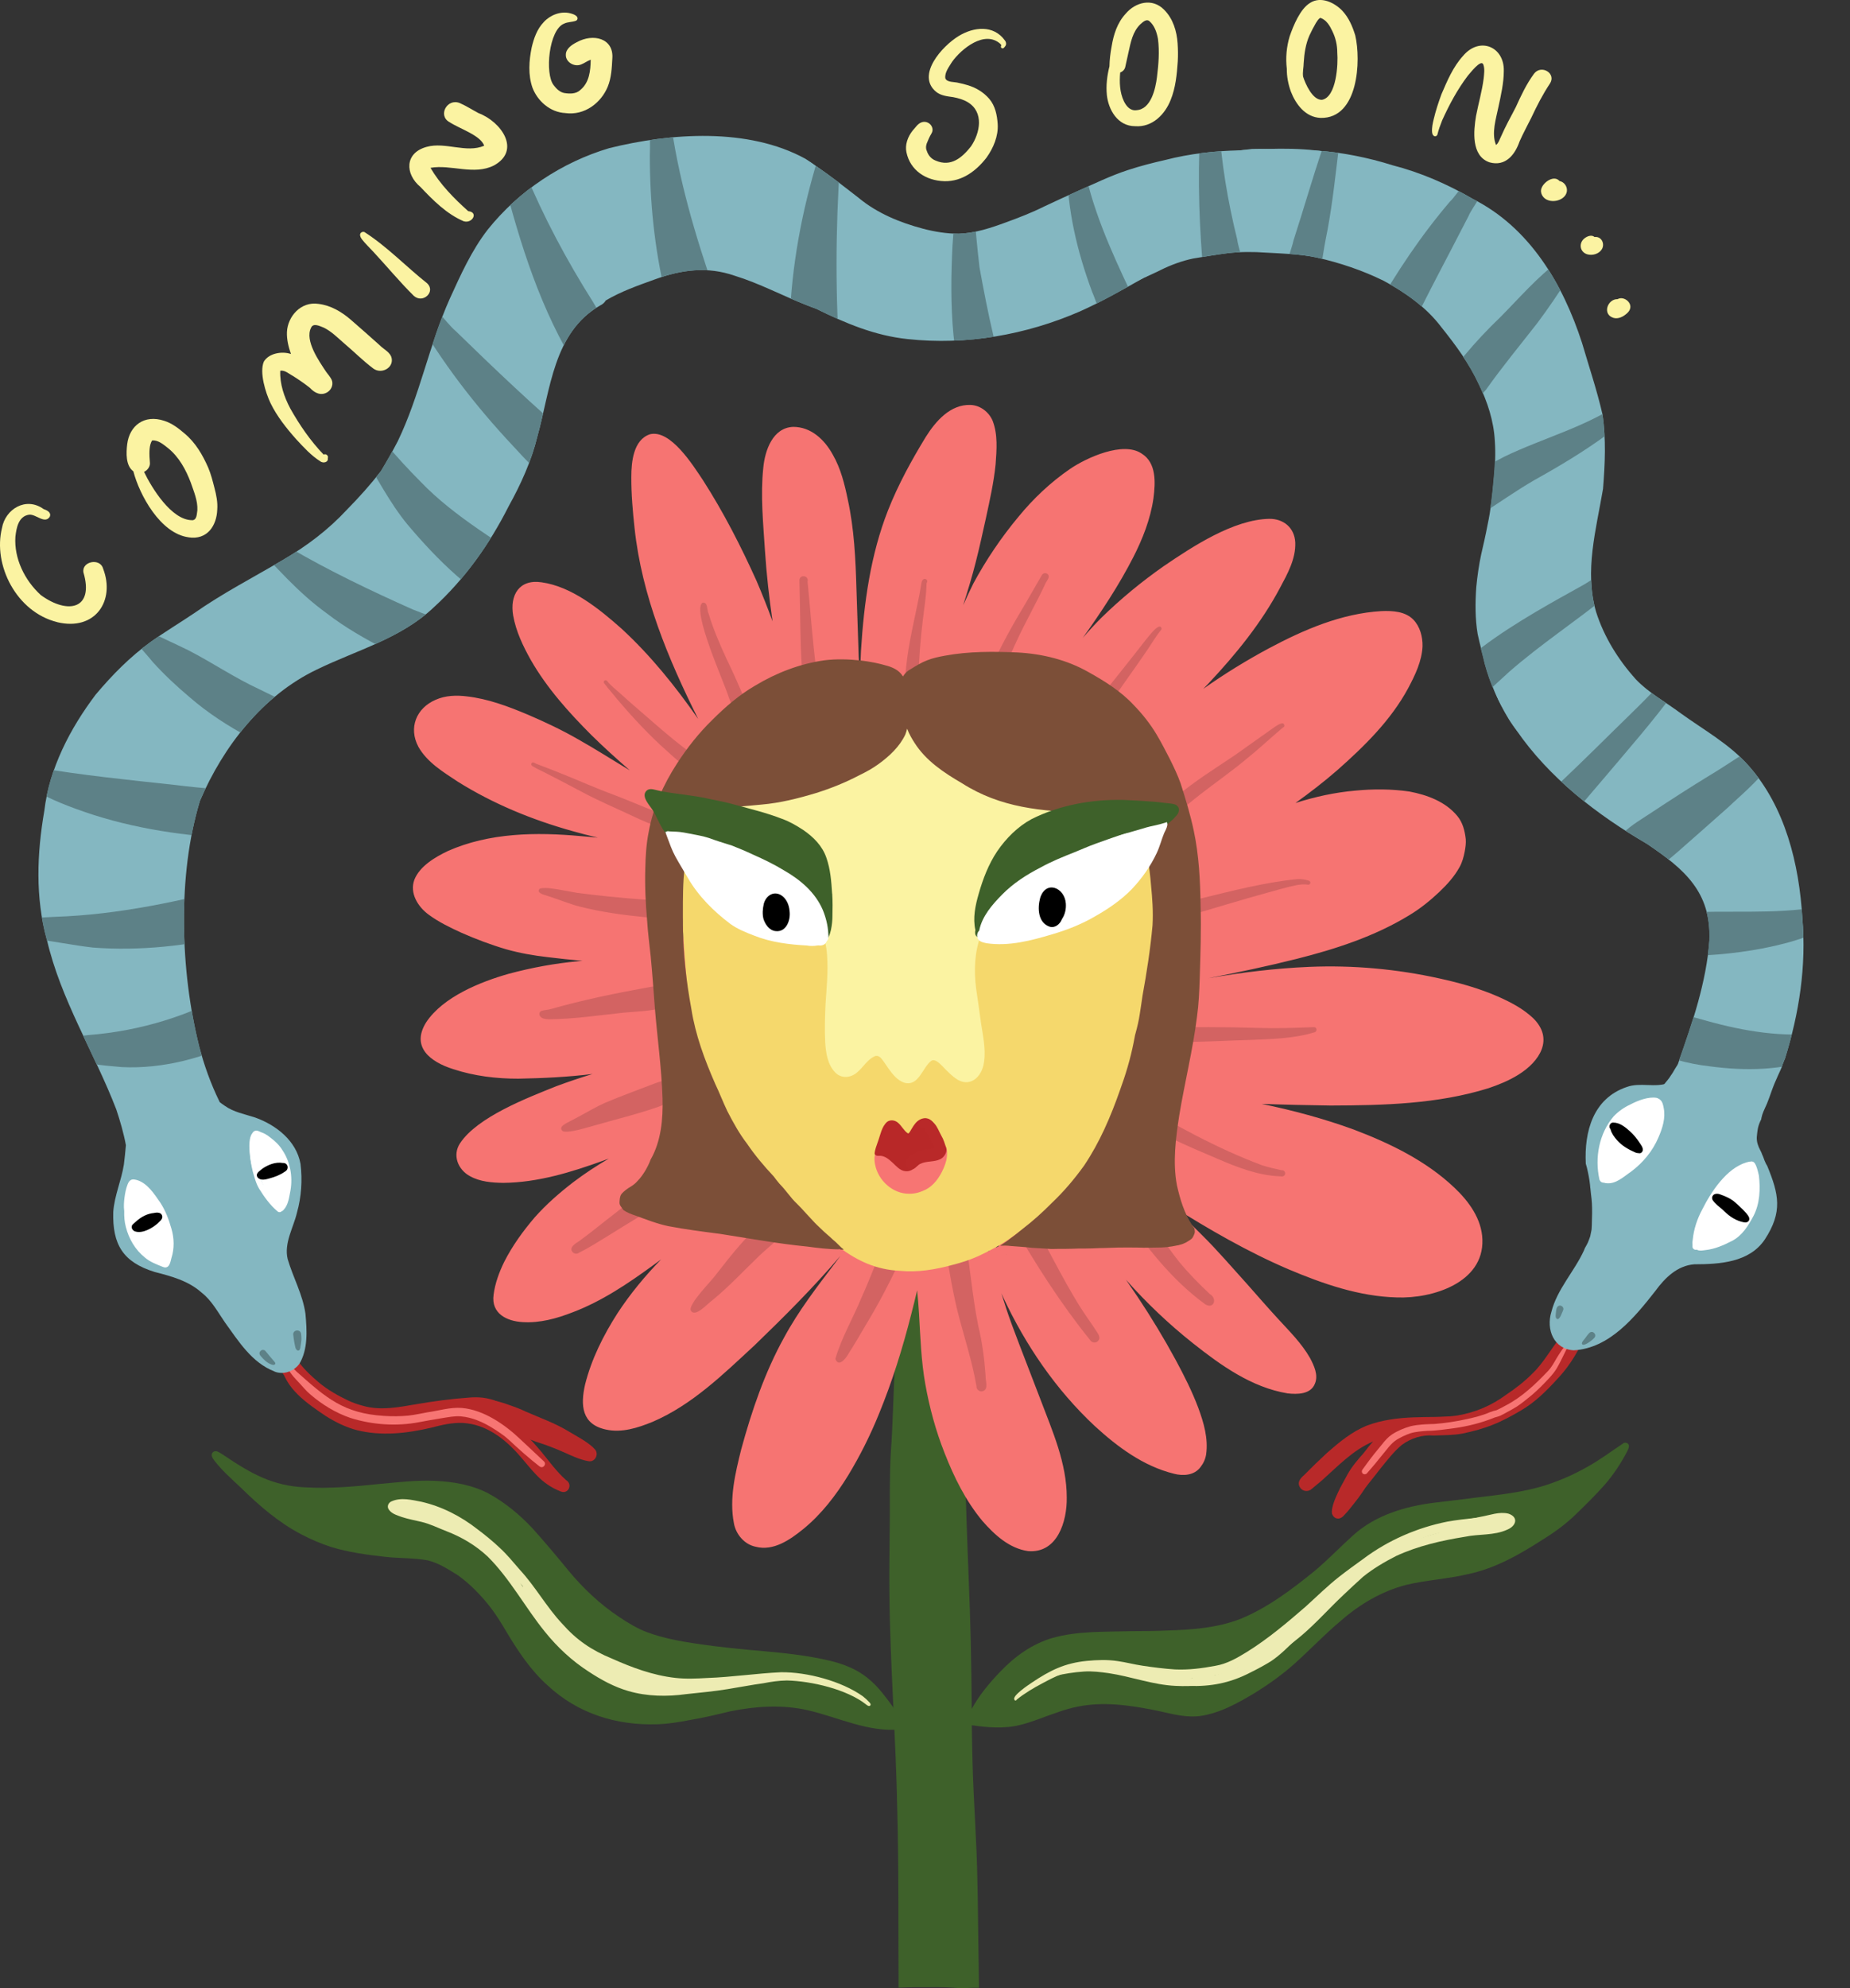 <?xml version="1.0" encoding="UTF-8"?>
<svg xmlns="http://www.w3.org/2000/svg" xmlns:xlink="http://www.w3.org/1999/xlink" viewBox="0 0 428.93 460.73">
  <rect x="0" y="0" width="428.93" height="460.73" fill="#333333" stroke="none"/>
  <defs>
    <style>
      .cls-1 {
        fill: none;
      }

      .cls-2 {
        fill: #7c4f38;
      }

      .cls-3 {
        fill: #edecb3;
      }

      .cls-4 {
        fill: #f67472;
      }

      .cls-5 {
        fill: #f77573;
      }

      .cls-6 {
        fill: #d36362;
      }

      .cls-7 {
        fill: #b82929;
      }

      .cls-8 {
        fill: #fbf3a2;
      }

      .cls-9 {
        fill: #fff;
      }

      .cls-10 {
        fill: #3e612a;
      }

      .cls-11 {
        fill: #84b7c1;
      }

      .cls-12 {
        fill: #b92929;
      }

      .cls-13 {
        fill: #b82828;
      }

      .cls-14 {
        fill: #5d8187;
      }

      .cls-15 {
        fill: #f5d86c;
      }

      .cls-16 {
        clip-path: url(#clippath);
      }
    </style>
    <clipPath id="clippath">
      <path class="cls-1" d="M417.89,212.8c-.74-12.54-3.97-25.85-12.52-35.42-4.44-5.02-10.38-8.25-15.75-12.14-3.48-2.59-7.36-4.68-10.37-7.85-4.05-4.51-7.35-9.8-9.19-15.6-2.76-9.39.03-19.17,1.61-28.52.46-5.73.73-11.57-.13-17.27-1.28-5.59-3.13-11.04-4.74-16.54-4.41-13.61-12.13-26.74-25.32-33.36-5.84-3.41-12.08-6.13-18.63-7.81-5.44-1.72-11.58-2.99-17.47-3.39-.07,0-.14-.02-.21-.03-3.72-.43-7.47-.47-11.21-.36-1.23-.03-2.47-.04-3.7,0-.8.09-1.59.19-2.39.3-.12,0-.23.01-.35.02-5.85.14-11.68.77-17.36,2.24-2.91.66-5.8,1.4-8.63,2.33-4.08,1.33-7.93,3.23-11.85,4.96-2.56,1.13-5.09,2.33-7.63,3.51-2.83,1.41-5.78,2.55-8.74,3.63-3.53,1.3-7.17,2.52-10.96,2.66-2.82,0-5.61-.45-8.33-1.16-5.38-1.43-10.62-3.57-14.94-7.15-3.24-2.5-6.45-5.08-9.87-7.34-.8-.61-1.62-1.19-2.48-1.72-13.27-7.28-31.22-5.99-45.49-2.46-10.99,3.28-21.04,9.93-28.2,18.9-3.74,4.83-6.25,10.45-8.78,15.98-4.8,10.73-6.94,22.4-12.06,33.03-1.22,2.36-2.53,4.67-3.9,6.94-2.44,3.13-5.1,6.11-7.9,8.94-4.34,4.68-9.33,8.44-14.86,11.66-6.87,4.05-13.98,7.71-20.52,12.3-3.34,2.25-6.81,4.32-10.08,6.66-4.81,3.45-9,7.71-12.79,12.23-5.92,7.86-10.74,17.08-11.91,26.95-1.7,9.88-2.12,20.05.59,29.8,3.22,13.95,11.01,26.13,16.1,39.37.9,2.71,1.71,5.48,2.23,8.29-.14,1.5-.27,3-.47,4.5-.59,3.7-2.19,7.19-2.46,10.95-.21,7.57,2.26,11.66,9.61,13.93,3.84.98,7.81,2.05,10.84,4.75,2.38,1.85,3.78,4.53,5.46,6.96,3.14,4.34,6.23,9.32,11.45,11.33.56.24,1.15.34,1.73.34,1.56,0,3.08-.78,4.05-2.04,2.09-3.38,1.81-7.9,1.46-11.73-.63-4.45-2.88-8.42-4.13-12.69-.87-3.69,1.34-7.19,2.16-10.7,1.03-3.67,1.31-7.59.82-11.37-.97-5.31-5.63-8.96-10.48-10.7-2.42-.8-4.98-1.23-7.11-2.75-.4-.26-.77-.53-1.14-.83-.03-.07-.06-.14-.1-.22-1.98-4.04-3.5-8.3-4.66-12.65-4.36-17.47-5.1-39.58.17-56.89,5.42-12.6,14.52-24.41,27.12-30.43,9.18-4.46,19.43-7.17,27.04-14.35,7.23-6.6,13.01-14.73,17.41-23.46,2.84-5.12,5.28-10.48,6.66-16.19,3.05-10.83,3.71-24.13,14.55-30.35.55-.25,1.02-.66,1.31-1.16,3.55-2.11,7.49-3.48,11.37-4.88,6.19-2.28,12.16-3.05,18.51-.86,5.76,1.77,11.09,4.64,16.69,6.82.75.29,1.5.59,2.27.86,6.7,3.32,13.54,6.21,21.13,7,13.59,1.48,27.44-.96,39.95-6.4,5.11-2.27,9.95-5.06,14.82-7.79,1.33-.59,2.66-1.17,3.96-1.83,2.22-1.11,4.94-2.12,7.48-2.64,2.71-.45,5.42-.92,8.14-1.26,2.91-.32,5.84-.32,8.75-.11,3.92.23,7.86.3,11.71,1.13,5.36,1.21,10.62,2.97,15.54,5.4,5.07,2.71,9.89,6.15,13.38,10.77,3.29,4.12,6.46,8.37,8.68,13.18,1.99,4.11,3.45,8.55,3.69,13.13.21,2.97.06,5.94-.23,8.91-.31,3.55-.71,7.11-1.46,10.6-.44,2.28-.95,4.54-1.47,6.8-.54,2.5-.88,5.04-1.14,7.59-.24,3.61-.28,7.29.32,10.87.48,2.33,1.15,4.62,1.69,6.94,1.21,4.49,3.12,8.81,5.52,12.79.55.85,1.13,1.66,1.76,2.45,7.64,11.14,18.73,19.68,30.33,26.43,8.58,5.81,14.89,11.04,14.47,22.34-.74,9.78-3.96,19.16-7.2,28.34-.05.17-.12.33-.17.49-.59.78-1,1.69-1.59,2.47-.42.73-1,1.36-1.54,2.02-1.24.27-2.54.23-3.85.19-1.63-.05-3.26-.11-4.81.45-7.81,2.64-9.88,10.32-9.51,17.77.09.32.19.64.27.96.09.32.15.65.22.98.27,1.27.47,2.54.57,3.83,0-.05,0-.1,0-.14.06.86.19,1.7.28,2.55.07.69.11,1.39.12,2.09.01.87,0,1.75-.03,2.62-.02.46-.02.91-.03,1.37-.01.31-.02.63-.05.94-.03.28-.1.55-.16.83-.08.43-.15.85-.32,1.25-.08.18-.14.36-.2.54-.12.32-.27.63-.42.93-.14.28-.3.55-.46.82-.06.18-.13.36-.21.53-2.23,4.88-6.21,8.95-7.55,14.23-1.27,4.06.55,8.72,5.22,8.97,8.31-.47,14.14-7.68,18.92-13.76,2.21-3.03,5.08-5.86,9.01-6.17,5.86-.01,12.79-.4,16.38-5.78,4.14-6.36,3.25-10.44.54-17.02-.1-.16-.2-.31-.28-.48-.12-.23-.22-.46-.32-.7-.13-.3-.21-.62-.34-.92-.09-.21-.19-.41-.27-.62-.06-.14-.11-.28-.16-.43-.19-.41-.42-.81-.6-1.23-.2-.46-.34-.93-.41-1.42-.09-.58-.03-1.19.05-1.77.06-.4.09-.81.18-1.2.16-.7.41-1.38.75-2.01,0,0,0-.01,0-.02.01-.11.03-.23.06-.34.1-.5.26-.96.45-1.43.24-.62.57-1.22.82-1.84.03-.09.06-.17.1-.26h0s0,0,0,0c0,0,0,0,0,0,.01-.03.03-.07.04-.1.13-.33.24-.66.38-.99.42-1.13.79-2.28,1.26-3.39.26-.61.52-1.21.79-1.81.28-.62.58-1.23.84-1.86.1-.27.18-.54.27-.81.15-.42.33-.83.5-1.24,3.3-10.5,5-21.51,4.03-32.55Z"/>
    </clipPath>
  </defs>
  <g id="Vector_layer" data-name="Vector layer">
    <path class="cls-10" d="M376.36,334.43c.52-.31,1.33,0,1.32.66-.01.45-.24.86-.43,1.27-1.45,2.77-3.18,5.39-5.24,7.75-2.13,2.4-4.43,4.66-6.74,6.89-2.29,2.21-4.87,4.09-7.58,5.76-5.38,3.47-11.06,6.71-17.39,8.02-4.74,1.13-9.65,1.35-14.39,2.51-5.61,1.48-10.68,4.47-15.02,8.28-3.73,3.1-7.05,6.64-10.66,9.87-2.81,2.52-5.88,4.72-9.07,6.72-4.09,2.46-8.38,4.9-13.16,5.52-2.66.28-5.33-.27-7.91-.87-2.22-.52-4.47-.94-6.73-1.29-6.38-.98-11.82-1-17.96,1.2-2.97.97-5.85,2.25-8.89,3-3.67.92-7.48.59-11.19.07.04,2.9.09,5.79.17,8.69.24,9.22.99,18.41,1.13,27.63.12,4.48.13,8.96.2,13.44.09,3.69.1,7.38.16,11.06-.34,0-.69,0-1.03,0-.59,0-1.18.03-1.77.07-.36.02-.72.03-1.08.03-.19,0-.38,0-.57,0-.53-.03-1.06-.08-1.59-.12-.56-.04-1.12-.07-1.67-.09-.75-.03-1.51-.03-2.26-.04-.71,0-1.42,0-2.14.02-.46,0-.91,0-1.37,0-.47,0-.93-.01-1.4,0-.88,0-1.76.04-2.64.07-.37.01-.75.03-1.12.04-.08-13.76.07-27.52-.31-41.28-.31-16.74-1.66-33.44-1.82-50.19-.05-5.46.04-10.91.09-16.37.05-5.38-.08-10.77.24-16.15.53-7.2.57-14.43,1.04-21.63.21-2.61.45-5.22.62-7.83.11-1.15.1-2.33.4-3.45.02-.13.14-.22.28-.18.26.1.11.33.11.53,0,1.67-.01,3.33-.05,5,.44-2.28,1.02-4.53,1.83-6.71.39-.96.68-2.01,1.37-2.81.59-.6,1.55-.21,1.82.51.49,1.14.44,2.43.61,3.64.33,2.5.57,5.02.93,7.52.97,4.57,1.76,9.18,2.82,13.74.84,3.64,1.95,7.21,2.93,10.81.3,1.14.56,2.28.81,3.43-.01-.16-.02-.32-.03-.48-.5-5.57-.44-11.19-1.03-16.75-.03-.34-.07-.68-.13-1.01,0,0,0-.04-.01-.05-.02-.04-.06-.06-.07-.11-.03-.11.06-.22.17-.22.1,0,.18.1.17.2.27.35.32.82.42,1.24.15.69.25,1.39.36,2.09.72,4.34.86,8.75,1.32,13.12.49,5.03.74,9.91.86,14.92.3,9.36.76,18.72.98,28.08.13,5.26.18,10.52.23,15.78,1.76-3.19,4.12-6.03,6.65-8.65,3.32-3.48,7.34-6.38,12-7.75,5.94-1.69,12.22-1.41,18.33-1.59,2.72-.02,5.45-.02,8.17-.15,5.85-.17,11.7-.58,17.19-2.71,6.36-2.62,11.91-6.84,17.21-11.14,3.1-2.6,5.89-5.53,8.89-8.23,5.18-4.68,12.12-6.72,18.88-7.55,3.15-.4,6.32-.73,9.47-1.16,5.53-.67,11.12-1.23,16.45-2.94,3.3-1.09,6.5-2.48,9.52-4.22,2.92-1.6,5.57-3.63,8.35-5.46Z"/>
  </g>
  <g id="Vector_layer-2" data-name="Vector layer">
    <path class="cls-10" d="M212.92,396.93c.76-.75,1.94.29,1.3,1.14-1.06,1.53-2.61,2.12-4.36,2.49.1.4.5,1.15-.08,1.33-.24.04-.47-.13-.59-.32-.11-.16-.19-.34-.27-.52-.05-.1-.09-.2-.14-.3-7.48.73-14.39-2.81-21.51-4.45-5.91-1.34-12.06-.94-17.96.26-3.1.74-6.19,1.5-9.33,2.01-2.52.49-5.05.91-7.62.99-9.47.31-18.42-2.5-25.4-9.01-3.91-3.48-6.83-7.91-9.51-12.36-1.15-1.97-2.35-3.9-3.73-5.72-2.2-2.79-4.7-5.41-7.6-7.47-2.2-1.35-4.44-2.83-6.98-3.43-3.25-.58-6.57-.45-9.78-.8-4.28-.49-8.59-1.05-12.71-2.33-2.33-.76-4.59-1.74-6.76-2.87-5.24-2.74-9.76-6.63-13.96-10.75-2.06-1.96-4.23-3.83-6-6.07-.45-.6-1.18-1.37-.66-2.12.27-.35.77-.44,1.17-.27.63.29,1.2.71,1.78,1.08,5.99,4.03,11.04,6.88,18.43,7.21,5.84.35,11.65-.19,17.43-.79,4.22-.36,8.44-.9,12.68-.71,4.31.19,8.69.92,12.54,2.95,3.81,2.1,7.22,4.91,10.18,8.08,2.85,3.18,5.61,6.44,8.31,9.76,3.41,4.11,7.34,7.83,11.8,10.78,2.06,1.38,4.19,2.68,6.52,3.54,3.65,1.35,7.51,2.04,11.34,2.63,5.18.76,10.39,1.29,15.6,1.73,5.05.46,10.11.99,15.05,2.15,1.63.37,3.23.85,4.77,1.52,3.05,1.26,5.63,3.4,7.67,5.97,1.63,2.02,3.19,4.13,4.47,6.4,1.4-.29,2.9-.66,3.92-1.73Z"/>
  </g>
  <g id="Vector_layer-3" data-name="Vector layer">
    <path class="cls-3" d="M235.23,393.9c-.76-.86,3.32-3.52,4-3.99,4.23-2.84,7.64-4.54,12.78-5.04,2.37-.23,4.78-.31,7.14.05,1.92.27,3.79.78,5.7,1.06,2.53.38,5.09.71,7.61.87,3.13.14,6.26-.26,9.33-.84,2.65-.44,5-1.79,7.26-3.18,4.92-3.05,9.33-6.78,13.67-10.54,2.58-2.33,5.05-4.78,7.79-6.93,1.85-1.45,3.76-2.82,5.67-4.2,5.69-4.25,12.38-7.16,19.34-8.55,4.38-.8,8.85-.94,13.24-1.71,1.21-.24,1.77,1.56.44,1.94-4.01.95-8.15,1.08-12.22,1.71-3.91.62-7.68,1.9-11.29,3.51-3.82,1.64-6.98,3.88-10.24,6.31-2.51,1.81-4.97,3.71-7.25,5.81-2.52,2.37-5.08,4.7-7.76,6.89-4.35,3.67-8.93,7.14-14.03,9.71-2.04,1.01-4.32,1.42-6.55,1.75-2.35.36-4.74.57-7.12.49-3.53-.21-7.05-.67-10.51-1.38-5.28-1.4-10.96-1.44-16.14.33-1.5.54-2.91,1.3-4.32,2.05-2.13,1.12-4.2,2.34-6.07,3.85-.05.23-.38.26-.48.05Z"/>
    <path class="cls-3" d="M272.5,390.66c-5.26-.25-10.27-2.17-15.42-2.94-1.9-.26-3.82-.51-5.75-.38-2.33.15-4.64.52-6.91,1.05-.29.05-.59-.17-.66-.45-.17-.96,1.35-.94,1.97-1.15,2.39-.5,4.82-.89,7.26-.97,2.99.04,5.97.52,8.88,1.19,3.26.74,6.51,1.57,9.86,1.84,2.91.2,5.82.1,8.69-.41,7.62-1.47,14.23-6,20.11-10.86,2.23-1.91,4.29-4.01,6.34-6.11,2.6-2.57,5.27-5.08,8.03-7.47,2.93-2.27,6.17-4.19,9.56-5.69,3.67-1.49,7.47-2.7,11.36-3.48,2.81-.58,5.64-1.13,8.5-1.36,1.21-.1,2.52-.27,3.64-.64.28-.09.55-.2.52-.35-1.19-.11-2.34.3-3.5.49-1.91.37-3.83.68-5.75.98-1.9.28-3.77.71-5.67.92-.75.05-1.54.15-2.27-.04-.1.03-.21-.04-.23-.15-.01-.11.09-.2.19-.2.11-.06.22-.11.34-.16,2.07-.6,4.15-1.22,6.24-1.75,1.87-.42,3.67-.69,5.51-1.1,2.1-.36,4.22-1.23,6.36-.73,2.45.79,1.86,2.87-.24,3.72-3.08,1.41-6.56.96-9.81,1.65-5.48.88-10.94,2.13-15.97,4.46-2.69,1.38-5.33,2.92-7.68,4.83-1.53,1.36-3.01,2.78-4.51,4.18-3.32,3.11-6.37,6.58-9.84,9.51-4.87,4.06-10.24,7.72-16.25,9.84-4.12,1.48-8.53,1.96-12.89,1.73Z"/>
    <path class="cls-3" d="M287.3,386.81c-.52-1.06.93-1.52,1.58-2.04,1.09-.73,2.17-1.5,3.25-2.25.49-.69,1.32-1.25,1.92-1.82,2.13-1.86,4.58-3.29,6.94-4.83,1.95-2.02,3.74-4.21,5.77-6.16,3.17-3.04,6.73-5.67,10.55-7.85,2.15-1.22,4.28-2.48,6.55-3.45,3.24-1.4,6.64-2.33,10.02-3.33,1.17-.39,2.38-.69,3.61-.85,1.72-.34,3.5-.36,5.23-.46.15-.02.28.1.3.24.02.14-.09.29-.24.3-3.23.17-6.36,1.01-9.3,2.31-3.27,1.18-6.44,2.18-9.59,3.59-6.04,2.96-11.84,6.61-16.58,11.43.76.85-.66,1.64-1.13,2.25-2.2,2.29-4.52,4.47-6.9,6.57-2.03,1.82-4.08,3.64-6.34,5.16-.74.48-2.19,1.73-2.69.37-.36.24-.71.47-1.05.69-.61.43-1.32.96-1.88.13Z"/>
    <path class="cls-3" d="M275.61,390.68c-1.54,0-3.06-.31-4.58-.48-.56-.08-1.11-.18-1.66-.28-.41-.07-.68-.5-.6-.9.22-.93,1.28-.51,1.95-.48,1.15.13,2.39.33,3.48.48,2.53.23,4.93.13,7.42-.15,2.62-.35,5.13-1.26,7.49-2.4,2.05-1,4.12-2.02,5.94-3.4,2.76-2.18,5.21-4.72,7.92-6.95,1.11-.91,2.19-1.87,3.31-2.77.09-.07.19.08.1.14-1.88,2.07-3.78,4.13-5.71,6.17-1.91,1.88-3.79,3.82-6.02,5.31-1.56.96-3.17,1.82-4.81,2.63-4.59,2.38-9.09,3.26-14.23,3.07Z"/>
    <path class="cls-3" d="M277.28,389.95c-1.1-.13-.99-1.65.08-1.74.26-.26.68-.22,1.02-.3.81-.14,1.66-.26,2.44-.47.11-.04.24.03.28.14.07.22-.16.3-.33.34.06.04.12.1.17.16.7.17.68,1.21-.03,1.33,0,0,0,0,0,0-1.22.11-2.42.45-3.63.54Z"/>
  </g>
  <g id="Vector_layer-4" data-name="Vector layer">
    <path class="cls-3" d="M200.85,395c-4.48-3.55-12.75-5.46-18.41-5.59-1.88.03-3.65.29-5.43.64-2.78.38-5.51.92-8.27,1.36-3.19.53-6.41.81-9.62,1.16-4.45.62-9.06.55-13.39-.7-3.32-.95-6.38-2.63-9.25-4.52-3.87-2.49-7.26-5.65-10.14-9.23-4.6-5.66-8.06-12.25-13.26-17.42-2.83-2.64-6.01-4.5-9.56-5.88-1.94-.74-3.8-1.7-5.84-2.17-1.51-.36-3.04-.63-4.52-1.12-1.16-.43-2.63-.81-3.17-2.03-.24-.66.19-1.37.82-1.61,2.21-.97,4.65-.32,6.91.11,4.74,1.09,9.13,3.35,12.94,6.33,1.82,1.37,3.59,2.8,5.24,4.37,1.68,1.55,3.12,3.32,4.61,5.04,3.62,3.9,6.19,8.64,9.84,12.52,3.34,3.79,6.85,6.16,11.51,8.07,4.68,2.09,9.53,3.89,14.64,4.47,2.49.29,5,.17,7.5.03,5.72-.2,11.39-1.07,17.09-1.33,6.05-.07,13.98,2.05,18.94,5.55.56.43,1.08.92,1.56,1.44.11.12.22.25.26.42.05.2-.11.39-.3.41-.27.03-.52-.18-.72-.32ZM152.7,391.11c1.76.09,3.54.03,5.29-.19-4.85-.29-9.56-1.73-14.06-3.5-3.15-1.32-6.34-2.64-9.18-4.57-3.86-2.61-6.87-6.26-9.67-9.94-1.5-2.01-2.84-4.16-4.47-6.07,3.69,5.13,7.07,10.55,11.73,14.88,3.54,3.19,7.59,5.86,11.93,7.7,2.69,1.03,5.55,1.56,8.43,1.69ZM106.62,354.1c.23.11.47.22.7.34-4.3-2.79-9.35-5.03-14.55-5.03,2.35.89,4.68,1.08,7.01,1.9,1.26.44,2.46,1.04,3.71,1.52,1.05.4,2.1.79,3.12,1.27Z"/>
    <path class="cls-3" d="M108.2,355.14c-.7-.23-1.36-.6-2.04-.89-.77.43-1.6-.2-2.32-.46-1.1-.48-2.19-.98-3.23-1.57-.63-.42-1.38-.54-2.1-.76-.74-.23-1.48-.39-2.2-.57,0,0,.02,0,.03,0,0,0,.01,0,.02,0-1.16-.33-2.31-.48-3.44-.85-.86-.5-.23-1.53.64-1.39.06-.42.71-.37.68.05,0,0,0,0,0,0,.02,0,.03,0,.05,0,.05,0,.09.01.14.02.51-.58,1.28-.1,1.88.04.97.27,1.93.57,2.92.78.4-.18.83,0,1.21.17.47.19.93.38,1.39.57,1.96.81,3.94,1.57,5.88,2.41.48.22.99.4,1.42.72.82.66.09,2.01-.91,1.69Z"/>
    <path class="cls-3" d="M156.62,391.86c-1.97-.13-3.95-.04-5.9-.33-5.36-.65-10.24-2.98-14.56-6.15-3.26-2.36-6.43-4.91-9-8.02-.87-1.02-1.65-2.11-2.36-3.24-1.24-1.92-2.51-3.8-3.51-5.84-.09-.2-.18-.41-.1-.62.07-.23.39-.29.53-.11.72,1.04,1.54,2.02,2.32,3.02,2.14,2.69,4.17,5.49,6.68,7.86,2.43,2.21,5.01,4.26,7.75,6.08.67-.56,1.6-.06,2.32.13,1.42.48,2.81,1.05,4.23,1.51.75.24,1.5.51,2.27.71.49.06.86.55.74,1.03,3.27.89,6.54,1.79,9.91,2.23.41.02.9-.02,1.19.32.51.54.08,1.49-.67,1.44-.61,0-1.23.02-1.84-.02Z"/>
  </g>
  <g id="Vector_layer-5" data-name="Vector layer">
    <path class="cls-4" d="M161.63,189.32c.06-.14.11-.28.17-.42-.04-.02-.08-.04-.12-.05-.56-.23-1.11-.46-1.67-.7.06.05.12.1.19.15.47.35.95.69,1.43,1.03ZM265.82,210.03c.02-.79.03-1.58.02-2.37-.39.24-.78.49-1.18.73-.42.34-.84.69-1.08,1.16-.02.14-.15.24-.29.21-.15-.02-.24-.18-.21-.32,0-.03.02-.06.03-.09-1.01.62-2.03,1.25-3.05,1.86-.88.53-1.77,1.07-2.65,1.61-.36.22-.85.08-1.06-.28-.22-.37-.08-.84.28-1.06,3.03-1.97,6.08-3.91,9.15-5.81-.08-1.5-.25-2.99-.56-4.47-.51-2.34-1.19-4.64-1.95-6.91-.66-1.93-1.48-3.82-2.78-5.4-1.75-2.1-3.67-4.04-5.71-5.87-.51.68-.97,1.39-1.27,2.18-.04.15-.21.25-.36.21-.15-.04-.25-.21-.21-.36.2-.54.47-1.06.77-1.55-.04.03-.07.07-.11.1-2,1.8-3.94,3.66-5.89,5.51-.87.83-1.74,1.65-2.6,2.5-.31.31-.82.31-1.13,0s-.31-.82,0-1.13c2.96-3.05,5.95-6.09,9.14-8.9-2.13-1.8-4.36-3.5-6.61-5.13-2.89-1.88-5.89-3.56-8.82-5.37-.54-.32-1.08-.63-1.63-.93-.4.69-.78,1.39-1.14,2.09.03.23-.29.31-.4.13-.13-.17-.01-.42.05-.59.27-.66.6-1.3.95-1.92-.05-.03-.1-.05-.15-.08-.65.93-1.29,1.86-1.93,2.79-1.01,1.43-2.02,2.86-3,4.31-.23.47-.8.8-1.29.49-.39-.23-.56-.78-.31-1.17.94-1.45,1.85-2.92,2.76-4.39.62-1,1.25-1.99,1.88-2.98-.69-.34-1.39-.67-2.08-1-1.19-.58-2.38-1.14-3.62-1.58-3.35-1.03-6.71-2.1-10.15-2.81-.06-.01-.11-.02-.17-.03-.17,1.12-.35,2.24-.26,3.36.1.03.18.11.21.22.05.18-.08.37-.26.4-.96.05-.57-1.91-.58-2.49.04-.54.09-1.09.15-1.63-2.54-.48-5.12-.74-7.7-.92-2.55-.15-5.23-.35-7.92-.42,0,1.09,0,2.18,0,3.27-.02,2.62-.14,5.24-.23,7.87-.01.4-.4.72-.79.69-.4-.03-.72-.39-.69-.79.04-2.24.07-4.48.08-6.61,0-.64,0-1.28-.01-1.92-.06.03-.13.04-.2.02-.29-.06-.33-.47-.35-.71-.03-.61-.06-1.22-.09-1.83-5.04.05-9.99.79-14.02,3.46.22.95.46,1.9.72,2.84.5,1.93,1.14,3.87,1.08,5.89.1.13.11.29.05.44.26,1.07.5,2.15.75,3.13.08.4.34.8.14,1.2-.27.57-1.19.54-1.38-.09-1.28-3.98-2.18-8.07-2.98-12.18-.89.76-1.72,1.64-2.48,2.65.42.27.56.92.22,1.32-.46.54-.92,1.08-1.38,1.62-.94,1.11-1.89,2.22-2.93,3.25-.83.7-1.94,2.42-3.11,1.36-.91-1.02.21-2.32.68-3.3-1.49,1.29-2.89,2.7-4.19,4.19,2.14,3.57,4.39,7.08,6.85,10.44.61.85,1.22,1.7,1.85,2.52.14.17.22.36.21.58-.02.63-.92.97-1.33.45-1.82-2.27-3.65-4.53-5.24-6.98-1.2-1.84-2.37-3.71-3.51-5.6-.43.54-.85,1.09-1.26,1.66-1.58,2.49-2.78,5.19-3.88,7.92,1.34.81,2.31,1.63,1.36,1.92,0,0,0,0,0,0-.23-.03-.41-.22-.61-.33-.37-.23-.75-.44-1.13-.64-.08.22-.17.43-.25.65,1.95,1.27,3.98,2.4,6.13,3.29,1.37.57,2.73,1.15,4.12,1.66.41.15.64.61.5,1.03-.14.42-.62.64-1.03.5-2.56-.93-5.14-1.85-7.54-3.16-.96-.52-1.9-1.08-2.81-1.67-.09.24-.18.49-.28.73-.53,1.5-.97,3.02-1.38,4.56,3.33.79,6.65,1.62,9.96,2.53.86.24.69,1.73-.39,1.57-1.05-.26-2.1-.53-3.15-.79-.54-.09-1.08-.17-1.63-.25-1.8-.24-3.58-.55-5.35-.9-.78,2.87-1.73,5.71-1.85,8.7-.42,4.65.07,9.11.6,13.66.83-.03,1.65-.07,2.48-.11,1.48-.09,2.97-.18,4.45-.29.34-.02.66.17.79.48.29-.06.57-.14.84-.25.22-.19.56-.29.78-.04.18.21.15.55-.09.7-.57.3-1.2.45-1.84.56h0c-.1.06-.22.11-.35.12-.52.05-1.03.1-1.55.15-.13.02-.25.04-.37.07-1.63.29-3.27.53-4.91.69.61,6.04,1.47,12.07,2.89,17.98,1.53-.36,3.07-.7,4.61-1.01.96-.2,1.93-.4,2.89-.6.45-.09.91.19,1.01.65.1.45-.2.91-.65,1.01-2.48.55-4.96,1.1-7.44,1.65.09.34.18.68.27,1.02.95,3.75,2.25,7.48,3.92,10.97,4.56-2.49,9.11-4.98,13.35-7.99.25-.17.59-.1.76.14.17.25.1.59-.14.76-1.61,1.1-3.2,2.23-4.84,3.28-2.81,1.74-5.71,3.29-8.58,4.91.11.22.23.45.35.67,2.05,3.92,4.17,7.84,6.99,11.27.83,1,1.67,1.98,2.52,2.95.38-.31.75-.62,1.12-.93,2.38-2,4.76-4.01,7.12-6.04.31-.26.79-.2,1.04.11.05.06.09.12.11.19.19-.09.38-.17.58-.24.2-.07.42.06.48.25.06.2-.05.42-.25.48-.52.13-1,.45-1.43.73-.05.04-.1.08-.15.11-1.02.89-2.05,1.79-3.08,2.67-1.51,1.27-3.02,2.53-4.54,3.78,1.04,1.13,2.11,2.21,3.25,3.25,1.5,1.35,2.88,2.84,4.39,4.19,1.4,1.22,2.83,2.41,4.32,3.51,1.85,1.33,3.7,2.67,5.61,3.91.59-.72,1.18-1.45,1.76-2.19,2.15-2.76,4.24-5.57,6.33-8.38.24-.33.71-.4,1.04-.16.33.24.4.71.16,1.04-2.22,3.08-4.4,6.2-6.75,9.19.03.08.03.17-.03.24-.16.19-.3.4-.43.61-.14.23-.27.46-.41.68.34.2.69.4,1.04.6,1.68.95,3.33,1.98,5.15,2.66,2.73.94,5.61,1.34,8.48,1.49-.09-.9-.17-1.8-.19-2.71,0-.32.02-.64.04-.96.02-.24.25-.41.48-.39.23.02.42.24.39.48-.02.4-.02.8,0,1.2.42-1.9.83-3.79,1.25-5.69.13-.66,1.12-.83,1.46-.23.12.19.14.4.1.61-.53,2.59-1.07,5.17-1.63,7.75,4.39.08,8.68-.8,12.75-2.32-.17-.46-.33-.93-.5-1.39-.34-.95-.69-1.89-1.04-2.84-.16-.38-.28-.79-.11-1.2.35-1,1.91-1.07,2.32-.06.09.24.19.49.28.73.05-.66.33-1.23,1.06-1.57.22-.14.44.2.22.35-.21.13-.43.28-.59.46-.64.99.36,3.24.66,4.33.03.08.05.15.08.23.57-.25,1.13-.51,1.68-.79,1.51-.78,3.02-1.7,4.41-2.65.61-.41,1.21-.82,1.82-1.24-.2-.23-.33-.52-.33-.81.01-.92.8-1.54,1.39-2.14,1.69-1.62,3.4-3.24,5.2-4.74.34-.28.68-.57,1.02-.85-1.16-1.62-2.32-3.23-3.48-4.84-1.01-1.33.88-2.86,1.96-1.59,1.07,1.49,2.13,2.96,3.18,4.42.62-.83,1.34-1.6,2.12-1.64.68-.74,1.39-1.46,2.11-2.16.59-.59,1.32-1.11,1.74-1.83.34-.5.68-1,1.02-1.51-1.49-.92-2.97-1.84-4.45-2.77-.52-.32-.7-1.01-.38-1.54.22-.37.63-.56,1.04-.54-.26-.46-.2-1.08.16-1.47.45-.5,1.26-.54,1.76-.08,1.04.84,2.08,1.69,3.12,2.53.31-.9.76-1.77,1.14-2.64.81-1.56,2.02-4.2,3.67-4.93.56-1.06.96-2.48,2.14-3,0,0,0,0,0-.01-.1-.15-.16-.32-.17-.5-.18.03-.35.07-.52.15-.16.23-.5.28-.72.11-.24-.19-.26-.61.02-.79.33-.21.68-.33,1.06-.4.41-.08.82-.11,1.24-.11.12-.19.24-.37.36-.55-1.62-.56-1.22-2.16-.73-3.4.15-.43.3-.85.44-1.28-.02-.35.05-.7.15-1.05.2-.67.43-1.33.7-1.97.2-.53.55-1.06,1.11-1.25.08-.29.17-.59.25-.88-.01-3.46-.17-6.93-.02-10.39-1.14.24-2.27.49-3.41.73-.29.06-.59.12-.88.19-.17.14-.44.16-.6-.02-.14-.13-.18-.37-.07-.53.14-.21.38-.26.61-.32,1.46-.35,2.93-.69,4.4-1.03,0-.13.02-.26.02-.4.45-6.49,1.35-12.96,1.49-19.47ZM270.23,228.58c-1.01.19-2.01.38-3.02.58,0,.02,0,.05,0,.08,1.01-.22,2.02-.44,3.03-.65ZM355.4,235.87c5.02,4.85,1.58,10.13-3.39,13.19-2.15,1.34-4.51,2.3-6.91,3.11-11.81,3.68-24.33,3.97-36.61,4.01-5.32-.08-10.65-.19-15.97-.38,7.26,1.5,14.42,3.42,21.39,5.96,8.4,3.19,16.74,7.23,23.31,13.47,3.35,3.17,6.34,7.25,6.48,12.03.33,10.01-11.61,13.71-19.86,13.39-8.74-.23-17.16-3.17-25.14-6.54-9.45-4.05-18.34-9.2-27.04-14.66,2.34,2.17,4.65,4.36,6.9,6.62,3.75,3.69,7.16,7.71,10.7,11.61,2.33,2.63,4.63,5.29,7.01,7.87,2.65,2.9,5.5,5.69,7.46,9.13.94,1.79,1.99,3.96,1.13,5.97-.98,2.48-4.1,2.49-6.34,2.23-8.32-1.38-15.43-6.47-21.91-11.6-5.61-4.44-10.79-9.38-15.54-14.72.9,1.33,1.81,2.65,2.71,3.98,3.14,4.72,6.08,9.56,8.78,14.54,1.96,3.63,3.83,7.32,5.28,11.19,1.26,3.43,2.32,7.05,1.81,10.72-.16,1.11-.65,2.14-1.34,3.01-1.42,1.9-4.02,2.07-6.14,1.5-7.08-1.75-13.09-6.22-18.38-11.08-8.95-8.37-15.98-18.66-21.16-29.73-.15-.33-.3-.66-.45-.99.75,2.43,1.53,4.86,2.42,7.25,2.16,5.84,4.45,11.57,6.64,17.35,2.77,7.33,6.09,14.73,6.09,22.7.09,5.54-2.17,13-8.97,12.43-4.37-.62-7.79-3.79-10.59-6.99-3.86-4.64-6.57-10.12-8.76-15.72-2.05-5.17-3.51-10.55-4.48-16.01-.96-5.37-1.13-10.82-1.45-16.25-.1-1.82-.26-3.63-.44-5.44-.44,1.87-.9,3.73-1.38,5.58-1.99,7.83-4.4,15.57-7.47,23.04-2,4.93-4.39,9.71-7.15,14.26-2.84,4.62-6.18,8.98-10.4,12.42-3.07,2.49-6.93,5.18-11.07,4.09-2.59-.54-4.56-2.88-5.01-5.43-1.11-5.73.31-11.56,1.69-17.12,2.44-8.94,5.45-17.81,9.95-25.94,3.37-6.22,7.7-11.83,11.97-17.44.36-.48.71-.95,1.06-1.44-6.2,7.28-12.98,14.04-19.86,20.68-7.24,6.69-14.5,13.84-23.7,17.77-3.4,1.38-7.11,2.59-10.8,1.77-5.61-1.22-5.91-5.6-4.82-10.42,1.48-5.91,4.26-11.45,7.54-16.56,2.93-4.47,6.35-8.6,10.08-12.43-.6.44-1.19.88-1.79,1.31-5.86,4.27-11.96,8.39-18.78,10.96-3.65,1.42-7.53,2.49-11.48,2.25-3.76-.21-7.37-2-6.78-6.34.34-2.66,1.29-5.22,2.46-7.62,1.89-3.73,4.37-7.15,7.09-10.33,2.67-3.01,5.72-5.67,8.9-8.12,2.63-2,5.41-3.81,8.27-5.49-.41.15-.82.31-1.23.46-7.47,2.7-15.24,5.1-23.25,5.17-2.61-.04-5.36-.25-7.68-1.53-2.81-1.5-4.19-4.86-2.33-7.66,4.05-6.09,15.55-10.49,22.3-13.2,2.77-1.03,5.58-1.97,8.41-2.84-5.7.71-11.45.98-17.18,1.09-5.12.01-10.27-.61-15.14-2.22-5.22-1.64-9.86-5.09-6.24-10.86,3.9-5.88,12.59-9.38,19.18-11.24,5.26-1.41,10.64-2.4,16.06-2.9.33-.03.66-.05.99-.08-2.71-.25-5.42-.54-8.12-.87-3.24-.37-6.45-.93-9.59-1.82-3.55-1.04-7.02-2.36-10.41-3.85-2.59-1.19-5.19-2.44-7.5-4.14-2.5-1.8-4.53-5.01-3.35-8.14,1.25-3.14,4.84-5.25,7.77-6.64,9.63-4.26,20.46-4.39,30.78-3.45,1.34.11,2.66.22,3.98.36-2.02-.48-4.03-.99-6.01-1.56-9.29-2.6-18.29-6.3-26.47-11.42-3.38-2.24-7.1-4.47-9.14-8.1-2.32-4.4-.46-8.95,4.04-10.88,2.25-1,4.79-1.08,7.19-.78,4.94.56,9.63,2.33,14.19,4.25,3.96,1.69,7.97,3.59,11.68,5.73,4.05,2.27,7.95,4.78,11.94,7.17-3.04-2.65-6.04-5.35-8.91-8.18-5.25-5.26-10.3-10.87-14.02-17.35-1.82-3.23-3.47-6.67-4.12-10.35-.81-4.73,1.39-8.48,6.6-7.7,6.98.98,13.36,6.16,18.5,10.72,6.77,6.22,12.55,13.43,17.8,20.95-6.96-13.91-13.08-28.59-14.75-44.18-.43-3.95-.78-7.91-.76-11.88,0-3.48.47-8.65,4.33-9.92,4.79-1.16,9.99,7.23,12.3,10.67,4.76,7.42,8.79,15.29,12.41,23.32,1.32,3.09,2.56,6.21,3.71,9.36-.79-5.42-1.4-10.87-1.76-16.34-.41-6.4-1.07-12.85-.39-19.25.37-4,2.19-9.29,6.92-9.47,4.15-.02,7.3,2.98,9.19,6.43,1.85,3.21,2.75,6.86,3.49,10.46,1.48,6.79,1.8,13.75,2,20.68.2,5.22.32,10.43.52,15.65.08,1.6.22,3.2.34,4.8.02-2.05.07-4.1.19-6.15.69-11.07,2.21-22.24,6.3-32.61,2.35-5.93,5.43-11.54,8.75-16.97,2.29-3.63,5.69-7.55,10.37-7.37,2.23.08,4.24,1.63,5.1,3.66,1.24,3.2.94,6.76.69,10.12-.42,4.21-1.36,8.35-2.25,12.48-.75,3.38-1.48,6.76-2.34,10.12-.85,3.39-1.88,6.72-2.93,10.05.75-1.71,1.54-3.4,2.37-5.07,2.95-5.47,6.45-10.64,10.42-15.41,3.48-4.25,7.48-8.03,12-11.13,3.84-2.61,12.3-6.47,16.58-3.56,3.5,2.15,3.21,6.81,2.75,10.37-.68,4.81-2.55,9.52-4.74,13.78.02-.04.04-.07.06-.11.02-.04.04-.09.06-.13-3.37,6.61-7.47,12.79-11.78,18.83,1.38-1.61,2.82-3.18,4.32-4.68,4.48-4.38,9.34-8.38,14.47-11.97,6.7-4.56,16.2-10.81,24.45-10.96,3.34-.04,5.88,2.09,6.04,5.49.14,3.79-1.8,7.25-3.53,10.49-4.34,8.17-10.22,15.39-16.54,22.11-.42.44-.84.88-1.26,1.31,4.9-3.46,10.02-6.61,15.3-9.44,8.08-4.3,16.76-8.03,26-8.58,2.56-.1,5.49.04,7.4,1.97,1.56,1.62,2.17,3.95,2.14,6.15-.15,3.48-1.72,6.71-3.33,9.74-4.01,7.44-10.16,13.46-16.44,19.01-3.11,2.7-6.36,5.21-9.7,7.6,4.52-1.44,9.16-2.46,13.89-2.87,4.16-.4,8.39-.39,12.53.21,4.12.78,8.39,2.35,11.12,5.68,1.25,1.49,1.74,3.46,1.95,5.36.07.95-.06,1.91-.24,2.85-.24,1.25-.57,2.49-1.19,3.61-1.21,2.2-2.91,4.07-4.72,5.79-2.15,2.03-4.46,3.89-7,5.41-7.99,4.87-16.98,7.79-26.01,10.07-6.81,1.71-13.68,3.15-20.56,4.5,7.77-1.35,15.6-2.31,23.49-2.64,10.09-.42,20.24.5,30.1,2.68,4.66,1.02,9.29,2.31,13.67,4.23,2.87,1.28,5.72,2.76,8.03,4.93Z"/>
    <path class="cls-4" d="M193.04,289.67c-1.6-1.54-3.08-3.2-4.6-4.81-.99-.89-1.96-1.79-2.93-2.69-1.05-.98-2.08-1.98-3.08-3-.5-.55-1.35-1.23-.98-2.06-1-.95-2.01-1.89-2.99-2.87-1.05-.8-2.13-1.57-3.23-2.27-.35.22-.67-.24-.91-.45-.13-.14-.13-.33,0-.47.4-.39,1.05.25,1.44.43-.11-.14-.21-.28-.3-.43-.31-.51.28-1.03.78-.88.43.13.75.49,1.11.75.04-.03.08-.06.12-.09,0,0,0,0,0,0-.4-.67.33-1.53,1.05-1.2.64.28,1.1.84,1.6,1.31.89.87,1.76,1.77,2.59,2.7.48.55.94,1.09,1.46,1.59.55.63,1.37,1.18,1.55,2.04.55.66,1.07,1.35,1.58,2.04.35.55,1.02,1.08.9,1.79.47.59.94,1.18,1.41,1.77.39.56.97,1.05,1.16,1.71,1.16,1.29,2.4,2.5,3.63,3.72.88.92-.45,2.25-1.37,1.37Z"/>
    <path class="cls-4" d="M230.85,293.48c-.71-.21-.67-1.29-.27-1.76-2.83-.49-.11-4.81.59-6.27-2.72,1.57-5.19,3.54-7.73,5.39-.94.74-2.09-.74-1.14-1.47,2.05-1.36,8.12-6.77,10.3-5.98,1.42-1.72,3.35-3.18,5.65-3.28.96-.13,1.17,1.36.2,1.48-2.09.07-3.8,1.47-5.04,3.04-.02.99-.34,1.95-.32,2.94,1.91-1.51,3.66-3.22,5.3-5.03.81-.61,1.68-2.57,2.86-1.9.33.25.4.69.22,1.04,2.45-.41.43,2.37-.32,3.12,0,0,0,0,.01-.01,0,0,0,0,.04-.05-1.27,1.48-8.75,9.43-10.36,8.72ZM230.72,290.46c.68-.09,1.2-.5,1.57-1.06-.52-.21-.83-.74-.92-1.27-.29.69-.63,1.39-.72,2.14h0s0,.11.02.16c0,0,0,.01,0,.02.02,0,.04,0,.06,0Z"/>
  </g>
  <g id="Vector_layer-6" data-name="Vector layer">
    <path class="cls-6" d="M160.18,303.73c-.75-1.47,4.91-7,5.94-8.52,3.54-4.53,7.1-9.11,11.59-12.75.45-.35.9-.69,1.33-1.06,2.41-1.96,5.57,1.43,3.44,3.69-1.96,2.09-4.24,3.83-6.32,5.79-3.62,3.49-7.05,7.17-10.94,10.38-1.06.68-3.99,4.15-5.03,2.46Z"/>
    <path class="cls-6" d="M132.94,290.31c-1.32-1.15.51-2.18,1.42-2.77,2.06-1.51,4.06-3.11,6.07-4.7,3.23-2.43,6.28-5.09,9.58-7.43,1.18-.81,2.42-1.52,3.64-2.27,2.42-1.47,4.71,2.16,2.3,3.7-4.76,3.46-9.83,6.28-14.79,9.42-2.27,1.37-4.49,2.84-6.87,4-.38.32-.95.34-1.35.05Z"/>
    <path class="cls-6" d="M130.46,262.11c-1.23-1.03,1.08-1.92,1.8-2.34.78-.4,1.55-.82,2.32-1.23,1.9-1.03,3.77-2.14,5.75-3.01,3.7-1.57,7.49-2.92,11.24-4.38,1.78-.7,3.66-1.08,5.49-1.59,1.23-.4,2.65.34,3.02,1.59.46,1.49-.56,2.82-2,3.17-1.13.44-2.24.94-3.36,1.39-5.73,2.22-11.73,3.58-17.62,5.3-1.43.38-5.41,1.64-6.63,1.11Z"/>
    <path class="cls-6" d="M127.24,236.19c-.79-.04-1.98-.14-2.17-1.08-.07-.32.1-.66.37-.83.75-.26,1.6-.24,2.37-.48,7.39-2.1,14.93-3.65,22.49-5.01.93-.2,1.89-.26,2.84-.26,3.11-.07,3.62,4.44.54,5.03-3.01.76-6.13.83-9.2,1.11-5.73.61-11.47,1.48-17.23,1.52Z"/>
    <path class="cls-6" d="M157.56,212.95c-2.62.01-5.24-.1-7.84-.4-5.11-.49-10.23-1.19-15.21-2.44-2.52-.65-4.92-1.67-7.4-2.45-.69-.28-1.53-.35-2.07-.89-.26-.31-.1-.8.28-.91,1.41-.24,2.87.07,4.27.28,1.39.24,2.78.51,4.17.75,5.01.65,10.04,1.17,15.09,1.53,2.95.15,5.88.45,8.83.65,2.4.25,2.33,3.77-.1,3.9Z"/>
    <path class="cls-6" d="M159.4,193.57c-4.4-.88-8.6-2.53-12.65-4.44-3.88-1.83-7.85-3.5-11.64-5.52-2.85-1.53-5.73-3.02-8.62-4.5-.95-.49-1.93-.91-2.85-1.47-.3-.15-.63-.43-.39-.79.31-.4.72,0,1.06.13,1.97.76,3.95,1.49,5.91,2.3,4.05,1.61,8.01,3.41,12.1,4.9,4.69,1.78,9.57,4.07,14.29,5.4,1.15.33,2.28.7,3.44.99,1.96.53,1.33,3.37-.67,3Z"/>
    <path class="cls-6" d="M164.28,180.83c-4.43-1.72-7.82-5.21-11.31-8.31-4-3.78-7.72-7.84-11.2-12.1-.58-.68-1.16-1.37-1.69-2.09-.14-.19-.13-.46.06-.61.18-.14.47-.13.61.06.85,1.12,2.01,1.95,3.04,2.9.85.76,1.69,1.53,2.55,2.28,5.37,4.57,10.51,9.42,16.39,13.28.94.57,1.88,1.13,2.87,1.6,1.77.95.59,3.65-1.32,2.98Z"/>
    <path class="cls-6" d="M193.69,314.85c1.41-4.87,4.1-9.4,6.03-14.11,2.61-5.68,4.45-11.73,7.83-17.03,1.04-1.8,4.01-1.3,4.41.74.34,1.88-3.06,6.64-3.85,8.84-2.23,4.67-4.64,9.25-7.33,13.67-1.31,2.24-2.62,4.49-4.02,6.67-.55,1.07-2.36,3.4-3.08,1.22Z"/>
    <path class="cls-6" d="M226.4,321.22c-1.04-6.05-3.01-11.85-4.5-17.79-1.27-5.43-2.21-10.92-2.84-16.45-.28-3.01,4.33-3.49,4.65-.44,1.22,6.88,1.71,13.86,3.11,20.71.92,3.78,1.41,7.63,1.69,11.51-.09,1.2.87,3.34-.85,3.66-.67.06-1.3-.5-1.26-1.19Z"/>
    <path class="cls-6" d="M252.72,310.49c-6.77-8.38-12.58-17.48-17.94-26.82-1.36-2.43,2.51-4.55,3.81-2.05,4.03,6.92,7.46,14.17,11.68,20.98,1.07,1.69,2.23,3.32,3.36,4.98.51.98,2.02,2.31.8,3.3-.56.4-1.37.22-1.7-.39Z"/>
    <path class="cls-6" d="M279.49,302.28c-7.81-5.68-13.82-13.42-19.21-21.33-.62-.9-.44-2.15.45-2.8.88-.63,2.17-.44,2.79.45,3.32,4.52,6.32,9.27,9.78,13.69,2.21,2.7,4.67,5.19,7.21,7.58,1.76,1,.98,3.55-1.02,2.4Z"/>
    <path class="cls-6" d="M172.98,169.56c-2.26-1.27-3.03-5.76-4.05-8.09-.97-3.22-8.62-19.98-6.06-21.8,1.32-.26.98,1.75,1.43,2.54,1.05,3.55,2.66,7.23,4.17,10.51,1.65,3.37,3.13,6.82,4.62,10.27.64,1.35,1.31,2.68,2.05,3.97.82,1.36-.67,3.14-2.15,2.61Z"/>
    <path class="cls-6" d="M187.63,165.82c-.93-2.52-1.37-5.19-1.49-7.87-.66-7.79-.57-15.6-.79-23.4-.06-1.53,2.27-1.26,1.89.23.69,6.83,1.12,13.7,2.04,20.51.37,3.03.73,6.07,1.52,9.02.2.52.29,1.09.04,1.61-.58,1.36-2.71,1.31-3.21-.11Z"/>
    <path class="cls-6" d="M210.38,162.75c-.31-.25-.55-.66-.57-1.07-.09-2.34,0-4.68.27-7.01.57-5.72,1.99-11.29,3.1-16.92.16-.84.29-1.68.43-2.51.07-.41.17-.77.47-.99.54-.38,1.2.33.76.83-.06,1.87-.24,3.73-.5,5.58-.56,4.24-1.03,8.49-1.24,12.76-.12,2.25-.12,4.5-.15,6.75-.06.79.21,1.7-.35,2.36-.53.66-1.58.76-2.22.21Z"/>
    <path class="cls-6" d="M228.05,163c-1.97-1.08.09-3.47.4-4.91,2.24-5.86,5.23-11.39,8.44-16.77,1.61-2.68,3.11-5.42,4.7-8.11.24-.4.79-.51,1.18-.27.84.57.1,1.42-.27,2.04-2.12,4.59-4.68,8.97-6.78,13.57-1.53,3.17-2.73,6.47-3.99,9.75-.9,1.46-1.3,5.61-3.68,4.69Z"/>
    <path class="cls-6" d="M252.59,167.43c-.63-.38-.85-1.29-.43-1.9,2.4-3.34,4.99-6.53,7.56-9.73,1.94-2.4,3.82-4.85,5.73-7.27.52-.57,3.09-4.21,3.77-3.15.16.22.11.54-.11.7-1.34,1.67-2.4,3.58-3.65,5.33-2.28,3.36-4.69,6.64-6.98,9.99-1.13,1.63-2.29,3.24-3.45,4.85-.58.89-1.27,1.85-2.44,1.18Z"/>
    <path class="cls-6" d="M269.82,189.07c-.56-.57-.54-1.6.07-2.12.94-.78,1.88-1.55,2.82-2.32,4.25-3.61,9-6.53,13.61-9.64,2.76-1.92,5.47-3.91,8.23-5.84.84-.53,1.61-1.26,2.58-1.52.61-.18.95.71.34.96-.07.03-.12.09-.18.13-2.77,2.35-5.5,4.91-8.31,7.16-3.4,2.84-7.04,5.38-10.54,8.09-1.12.86-2.2,1.76-3.3,2.64-1.11.89-2.23,1.76-3.34,2.66-.58.47-1.49.33-1.98-.19Z"/>
    <path class="cls-6" d="M270.45,211.94c-.21-.83.35-1.7,1.17-1.9,2.23-.62,4.46-1.25,6.7-1.82,7.41-1.8,14.87-3.75,22.47-4.51.88-.04,1.75.06,2.58.34.28.04.5.28.44.57-.04.25-.3.44-.55.39-.88-.17-1.79-.04-2.67.1-2.2.46-4.36,1.1-6.53,1.69-6.46,1.76-12.84,3.77-19.27,5.61-.94.23-1.86.61-2.81.75-.7,0-1.36-.54-1.52-1.22Z"/>
    <path class="cls-6" d="M274.52,241.44c-1.93-.02-3.86-.05-5.78-.05-2.1-.05-1.99-3.38.13-3.27,7.61-.16,15.22-.16,22.83.08,4.09.13,8.17.01,12.26-.16.5-.02,1.1-.18,1.26.43.08.35-.18.76-.56.77-4.83,1.47-9.96,1.53-14.97,1.75-5.06.13-10.11.46-15.17.44Z"/>
    <path class="cls-6" d="M296.97,272.59c-5.08-.15-9.91-2.01-14.52-4-7.39-3.13-14.83-6.25-21.42-10.9-1.75-1.1-.05-3.84,1.71-2.72,9.57,5.69,19.44,11.16,29.89,15.06,1.47.46,2.96.82,4.47,1.14.45-.08.89.28.87.75-.02.51-.54.81-.99.66Z"/>
  </g>
  <g id="Vector_layer-7" data-name="Vector layer">
    <path class="cls-15" d="M268.56,202.16c.16,3.19.09,6.39-.15,9.57-.25,4.84.1,9.69-.11,14.53-.3,4.07-.91,8.12-1.62,12.15-1.06,5.07-2.71,10.11-4.44,14.96-.32.93-.66,1.85-1.04,2.77-.41,1.15-.84,2.29-1.26,3.44-1,2.67-2.13,5.3-3.48,7.82-.79,1.58-1.84,3.03-3.13,4.24-.71.68-1.48,1.3-2.29,1.85-.94.65-1.9,1.27-2.88,1.86-.19.16-.38.33-.57.5-1.94,1.67-3.84,3.39-5.73,5.13-2.19,2.01-4.59,3.77-6.99,5.52-2.51,1.81-5.25,3.28-8.05,4.58-1.92.87-3.93,1.51-5.97,2.03-3.99,1.09-8.14,1.79-12.28,1.37-5.44-.27-9.72-2.27-14.03-5.47-3.23-2.41-5.88-5.48-8.54-8.46-2.55-2.87-5.11-5.73-7.72-8.54-.09-.06-.17-.11-.26-.17-.16-.1-.32-.19-.48-.29-1.05-.61-2.02-1.27-2.91-2-1.53-1.17-2.94-2.49-4.17-4.01-.66-.82-1.21-1.71-1.73-2.63-.17-.29-.33-.57-.5-.86-.1-.17-.16-.36-.18-.55-2.13-3.82-3.7-7.96-4.94-12.14-1.46-4.72-2.45-9.56-3.04-14.45-.47-3.12-.77-6.27-1.01-9.42-.43-4.92-.78-9.85-.92-14.79-.11-3-.18-6.02.06-9.02,0-.39,0-.78,0-1.17-.02-.63.18-2.9.67-4.14.1-.42.25-.83.51-1.19.17-.28.7-.48.81-.06-.05.3-.09.61-.12.91.07.29.06.62.1.9.06.62.1,1.24.12,1.86,1.01,1.38,1.98,2.79,2.95,4.19,1.11,1.49,2.39,2.86,3.76,4.11,2.92,2.44,6.22,4.35,9.67,5.94,1.41.75,2.9,1.31,4.46,1.65,2.66.64,5.38,1.11,8.11,1.34.93.06,1.87.07,2.79.22,3.34.63,6.45,2.15,9.36,3.88,6.18,3.78,8.8,5.3,16.16,6.14.85,0,1.95.05,2.5-.72.78-1.27,1.16-2.77,2.07-3.96.61-.85,1.57-1.27,2.32-1.93.24-.19.23-.55.38-.81.3-.7.66-1.37,1.16-1.96.69-.98,1.92-1.1,3.02-1.04.92,0,1.83-.05,2.75.04.68.07,1.37.12,2.06.08,3.67-.24,7.25-1.07,10.8-1.99,2.98-.81,6.05-1.36,8.82-2.79,1.54-.69,2.69-1.91,3.77-3.17.61-.67,1.22-1.35,1.84-2.02,1.68-1.89,3.6-3.61,5.12-5.54.31-.38.54-.83.88-1.19.4-.41.91-.52,1.37-.43-.08-1-.15-2.01-.1-3.02.08-.84-.01-1.77.39-2.52.85-.85.88,1.4,1.01,1.84.44,2.33.85,4.66.88,7.03Z"/>
  </g>
  <g id="Vector_layer-8" data-name="Vector layer">
    <path class="cls-8" d="M190.08,215.14c-.29-.53-.61-1.03-.96-1.52-.05-.07-.11-.13-.16-.2-1.43-1.65-3.1-3.07-4.7-4.54-1.97-1.67-4.2-2.99-6.35-4.4-2.93-1.91-6.12-3.35-9.27-4.85-1.98-.93-3.95-1.89-6.02-2.61-.76-.25-1.53-.46-2.29-.71.66,2.64,2.37,4.88,4.06,6.95,2.87,3.18,6.02,6.2,9.87,8.16,1.8.93,3.76,1.47,5.71,1.99,3.28,1.04,6.69,1.49,10.1,1.74ZM262.42,200.21c1.53-1.71,2.59-3.79,3.31-5.97-6.61,1.92-12.93,4.52-19.19,7.33-3.67,1.67-7.02,3.4-10.39,5.53-2.37,1.61-4.64,3.54-6.54,5.69-.11.15-.22.31-.32.46-.16.22-.31.45-.45.68,1.95.53,3.99.57,6,.63,1.85-.02,3.7-.21,5.52-.54,2.45-.6,4.87-1.4,7.17-2.43,2.83-1.56,5.54-3.37,8.13-5.31,2.4-1.86,4.69-3.88,6.78-6.08ZM268.73,191.82c.96,1.49-.57,4.69-1.19,6.21-1.47,3.39-4.24,5.9-6.95,8.3-1.34,1.19-2.74,2.33-4.2,3.38-2.04,1.45-4.04,2.75-6.21,3.97-1.55.84-3.22,1.43-4.89,1.98-3.77,1.32-7.76,2.06-11.76,1.87-1.24-.1-4.6-.12-6.12-.75-1.49,3.86-1.61,8.23-1.09,12.32.36,2.41.71,4.82,1.03,7.23.43,3.26,1.3,6.55.79,9.84-.46,3.48-3.42,6.11-6.67,3.65-.65-.46-1.23-1.03-1.81-1.58-.83-.69-2.55-3.15-3.73-2.43-2.09,1.58-2.88,5.95-6.21,5.1-1.66-.53-2.79-2-3.77-3.37-.52-.74-.99-1.51-1.57-2.21-.47-.59-1.1-.87-1.79-.47-1.59.83-2.47,2.47-3.81,3.59-1.44,1.32-3.64,1.57-5.08.12-1.85-1.86-2.23-4.65-2.38-7.16-.14-2.89-.05-5.79.08-8.68.24-3.78.64-7.55.36-11.33-.07-1.19-.25-2.39-.57-3.54-.51.36-1.19.29-1.79.24-3.49-.22-6.94-.88-10.26-1.96-2.57-.72-5.11-1.6-7.38-3.04-2.26-1.44-4.39-3.12-6.17-5.14-2.47-2.62-4.75-5.51-6.02-8.92-.4-1.07-.67-2.28-.41-3.41-.05-.06-.09-.12-.12-.18-.35-.57-.23-1.36.25-1.82.12-.43.24-.82.26-.99.36-1.33.94-2.59,1.57-3.81,1.98-3.77,4.63-7.17,7.55-10.26,1.51-1.52,3.03-3.03,4.55-4.54,4.04-3.97,8.88-7.09,14-9.5,8.43-3.6,17.71-4.82,26.83-4.37,2.33.15,4.62.58,6.89,1.13,4.25.97,8.41,2.26,12.45,3.9,6.1,2.34,11.78,5.73,17.02,9.61,1.76,1.44,3.51,2.89,5.2,4.41,2.37,2.21,4.69,4.5,7.24,6.51,1.35,1.16,2.56,2.48,3.75,3.8.36.52.88.96,1.17,1.52.39.1.73.32.98.75Z"/>
  </g>
  <g id="Vector_layer-9" data-name="Vector layer">
    <path class="cls-5" d="M210.78,276.62c-3.79.03-7.15-3.06-7.88-6.71-.17-.75-.2-1.53-.07-2.28.09-.41.16-1.41.78-1.23.32.17.33.66.46.97.25,1.12.62,2.2,1.14,3.23,1.08,2.34,3.6,4.13,6.25,3.55,2.93-.59,4.62-3.22,5.28-5.96.25-1.11-.07-2.92,1.52-2.98,1.49.03,1.38,1.76,1.28,2.84-.13,1.21-.59,2.36-1.13,3.45-.82,1.61-1.94,3.13-3.54,4.03-1.25.67-2.65,1.13-4.09,1.09Z"/>
    <path class="cls-5" d="M208.38,275.18c-.16-.09-.28-.22-.38-.37-.01-.02-.02-.04-.03-.05-.59.13-1.19-.34-1.22-.94-.79.42-1.81-.19-1.65-1.11-.9.18-1.52-.8-1.09-1.58-.23-.09-.43-.27-.54-.51-.14-.31-.08-.65.08-.94-.78-.5-.26-1.27.32-1.67.5-.35,2.05-1.9,2.56-1.12.56-.38,1.33-.43,1.52.35.46.11.73.62.59,1.07.66-.46,1.63-.23,1.68.67.45-.38,1.19-.39,1.51.15.26-.18.64-.16.9.03.1.07.17.17.23.28.39-.29.73-.83,1.26-.82.53-.46,1.24-1.57,2.03-1.15.05,0,.11,0,.17,0,.17.02.33.1.44.23,1.05-.07,1.33,1.24.51,1.78-.22.32-.4.62-.51.99-.16.3-.35.58-.53.86-.51.86-1.29,1.48-1.9,2.27-.51.62-1.6,2.04-2.33.96-.23.23-.5.42-.83.43-.34,0-.66-.19-.81-.49-.48.5-1.27,1.1-1.99.7Z"/>
  </g>
  <g id="Vector_layer-10" data-name="Vector layer">
    <path class="cls-13" d="M219,265.75c.44.77.09,1.58-.52,1.95-.33.95-1.67.87-2.65.89-.73.04-1.45.21-2.04.66-1.23.89-2.34,2.44-4.04,2.12-1.13-.16-2.04-1.23-2.78-1.93-.92-.85-1.97-1.76-3.31-1.6-.25.02-.56-.06-.71-.24-.09-.06-.15-.16-.17-.27.06-.95.47-1.87.76-2.77.59-1.56.84-3.44,2.14-4.6.77-.56,1.86-.4,2.55.23.86.73,1.35,1.85,2.27,2.44.2.06.31-.18.42-.31.4-.62.73-1.29,1.19-1.86.98-1.33,2.83-1.95,4.05-.56.87.94,1.06,2.24,1.43,3.41.3.91.9,1.67,1.42,2.46Z"/>
    <path class="cls-12" d="M210.29,270.51c-.76-.89-.2-1.78.57-2.41.56-.56,1.25-.94,1.97-1.24,1.2-.53,2.51-.58,3.79-.74-.31-.83-.73-1.6-1.08-2.41-.37-.74-.63-1.55-1.2-2.16-.31-.3-.85-.1-1.12-.45-.21-.25-.24-.56-.15-.87.77-1.7,2.61-1.02,3.57.12.74.81,1.08,1.87,1.61,2.81.54.89.79,1.85,1.11,2.76.34,1.02-.4,2.18-1.29,2.66-1.44.75-3.18.39-4.64,1.09-.57.19-.91.68-1.37,1.04-.55.39-1.33.31-1.78-.19Z"/>
  </g>
  <g id="Vector_layer-11" data-name="Vector layer">
    <path class="cls-2" d="M192.51,286.73s0,0,0,0c0,0,0,0,0,0,0,0,0,0,0,0Z"/>
    <path class="cls-2" d="M191.07,285.47s0,0,0,0c0,0,0,0,0,0,0,0,0,0,0,0Z"/>
    <path class="cls-2" d="M192.49,286.71s0,0,0,0c0,0,0,0,0,0Z"/>
    <path class="cls-2" d="M192.49,286.72s0,0,0,0c0,0,0,0,0,0,0,0,0,0,0,0Z"/>
    <path class="cls-2" d="M192.5,286.72s0,0,0,0c0,0,0,0,0,0,0,0,0,0,0,0Z"/>
    <path class="cls-2" d="M192.53,286.75l.02.02s-.01-.01-.02-.02Z"/>
    <path class="cls-2" d="M192.48,286.71s0,0,0,0c0,0,0,0,0,0Z"/>
    <path class="cls-2" d="M273.14,288.57s0,0,0,0c0,0,0,0-.01,0,0,0,0,0,0,0Z"/>
    <path class="cls-2" d="M273.14,288.57h0s0,0,0,0c0,0,0,0,0,0Z"/>
    <path class="cls-2" d="M273.17,288.57s0,0,0,0c0,0,0,0,0,0Z"/>
    <path class="cls-2" d="M273.11,288.58s0,0,.01,0c0,0,0,0,0,0,0,0,0,0,0,0,0,0,0,0-.01,0Z"/>
    <path class="cls-2" d="M273.26,288.55s-.02,0-.04,0c.01,0,.02,0,.04,0Z"/>
    <path class="cls-2" d="M273.09,288.58s0,0-.01,0c0,0,0,0,.01,0Z"/>
    <path class="cls-2" d="M194.53,289.5c-2.47,0-4.93-.32-7.38-.64-6.78-.66-13.49-1.9-20.21-2.94-4.01-.52-8.02-1.03-11.99-1.79-2.59-.54-5.05-1.51-7.53-2.42-.98-.31-2.02-.71-2.88-1.31-.22-.3-.44-.6-.65-.91.02.03.04.06.06.09-.06-.08-.11-.17-.16-.26-.03-.05-.05-.11-.07-.16-.02-.05-.03-.11-.05-.16-.01-.06-.02-.13-.03-.19,0-.11,0-.23,0-.34.01-.26.03-.51.07-.77.03-.17.07-.33.12-.5.03-.08.06-.16.09-.23.04-.07.07-.14.12-.21.04-.05.08-.11.12-.16.13-.15.28-.29.42-.43.34-.3.7-.58,1.08-.84.32-.21.65-.4.97-.61.33-.22.62-.47.9-.75.53-.53,1.01-1.09,1.43-1.7.28-.4.54-.8.78-1.22.25-.44.49-.89.7-1.35.14-.31.27-.62.38-.94,2.46-4.26,2.93-9.44,2.79-14.29-.22-7.06-1.23-14.05-1.79-21.08-.3-3.92-.57-7.84-.95-11.75-.28-2.71-.65-5.41-.82-8.14-.36-4.11-.56-8.24-.43-12.37.06-2.8.23-5.61.79-8.37,1.02-5.68,3.42-11,6.55-15.82,2.36-3.65,5.07-7.08,8.18-10.11,3-3,6.24-5.8,9.92-7.94,4.91-2.96,10.38-5.08,16.08-5.88,2.81-.35,5.67-.26,8.48.05,2.05.25,4.1.63,6.09,1.23,1.36.39,2.74,1.05,3.52,2.28.04.05.08.12.13.19.43-.74,1.07-1.35,1.85-1.74,1.2-.74,2.4-1.49,3.73-2,1.35-.54,2.77-.83,4.2-1.09,5.5-1.02,11.15-.97,16.73-.74,5.73.3,11.47,1.69,16.48,4.54,3.8,2.12,7.53,4.45,10.52,7.66,2.02,2.08,3.83,4.36,5.31,6.85,1.08,1.79,2.01,3.66,2.98,5.5.94,1.91,1.89,3.83,2.59,5.85,1.13,3.51,2.28,7.35,3.02,10.86,1.22,5.73,1.51,11.6,1.59,17.44.18,5.65-.04,11.3-.2,16.95-.1,2.9-.22,5.8-.62,8.68-.96,7.74-2.87,15.33-4.13,22.98-.82,5.33-1.54,10.83-.53,16.18.73,3.24,1.71,6.5,3.57,9.29.17.22.33.45.48.68.04.21.07.42.09.63,0,.06,0,.13,0,.19,0,.06-.01.12-.02.19-.01.06-.03.12-.05.18-.06.17-.13.33-.2.5-.07.15-.14.29-.23.43-.04.06-.09.12-.14.18-.04.04-.08.09-.13.13-.13.11-.27.21-.41.31-.27.18-.55.35-.83.51-.32.16-.64.3-.98.42-.28.09-.57.17-.86.24.02,0,.04,0,.06-.01-.02,0-.03,0-.05.01,0,0,0,0,0,0,0,0,0,0,0,0,0,0,0,0,0,0,0,0-.02,0-.02,0,0,0,0,0,0,0,0,0,0,0,0,0,0,0,0,0,0,0,0,0-.02,0-.03,0,0,0,0,0,0,0,0,0,0,0,0,0,0,0-.01,0-.02,0,0,0,0,0,0,0-.02,0-.04,0-.06.01,0,0,.01,0,.02,0-.87.19-1.76.34-2.65.43-.37.03-.73.06-1.1.07-.39.02-.78.02-1.17.02-.98,0-1.97.05-2.95.04-.49,0-.99-.03-1.48-.04-.5,0-1,0-1.51-.01-.5,0-1.01,0-1.51,0-.49,0-.98,0-1.47.01-1.01.03-2.01.08-3.01.1-.49,0-.97.01-1.46.03-.49.02-.99.04-1.48.06-.5.01-1.01.02-1.51.03-.15,0-.3,0-.45,0-.35,0-.69,0-1.04,0-.51.01-1.02.04-1.53.05-.51.01-1.03.02-1.54.03-.32,0-.64,0-.96,0-.2,0-.41,0-.62,0-.5,0-1,.02-1.5.03-.09,0-.17,0-.26,0-.06,0-.12,0-.18,0-.51-.03-1.01-.07-1.51-.1-.97-.07-1.95-.1-2.92-.17-.39-.04-.77-.09-1.16-.13-.45-.05-.9-.09-1.35-.11-.81-.05-1.62-.11-2.42-.18-.07,0-.15-.01-.22-.02.03,0,.06,0,.08,0-.38-.03-.76-.07-1.15-.07-.36,0-.71.02-1.07.03,0-.02.01-.04.02-.06.42-.27.83-.55,1.23-.83.41-.29.8-.59,1.19-.91.96-.68,1.86-1.43,2.78-2.17,2.35-1.82,4.56-3.8,6.65-5.92,2.8-2.65,5.31-5.61,7.55-8.74,3.58-5.33,6.13-11.29,8.25-17.33,1.33-3.62,2.44-7.33,3.18-11.05.12-.62.24-1.24.36-1.86.03-.11.06-.22.09-.32.21-.75.4-1.5.57-2.26.18-.76.31-1.53.43-2.3.12-.77.23-1.53.35-2.3.1-.63.2-1.27.28-1.9.98-5.41,1.83-10.84,2.32-16.32.18-3.13-.05-6.23-.35-9.28-.16-2.1-.43-4.18-.76-6.26-.26-2.35-.74-4.66-1.19-6.98-.25-1.32-.81-2.54-1.5-3.68-.05-.09-.11-.19-.16-.3-.16-.01-.34-.06-.51-.16-.18.13-.39.19-.61.2-1.74.09-3.47.22-5.21.31-1.66.09-3.32.16-4.99.1-10.41-.37-19.89-1.1-28.91-6.86-4.19-2.44-8.36-5.2-11-9.37-.43-.65-1.25-2.01-1.71-3.26-.11.46-.25.92-.42,1.36-1.33,2.82-3.71,5.02-6.2,6.83-1.41,1.03-2.93,1.85-4.49,2.61-3.21,1.68-6.58,3.04-10.04,4.12-4.12,1.24-8.29,2.29-12.58,2.66-1.82.19-3.64.32-5.45.5-2.42.25-4.86.59-7.29.32-.82-.08-1.65-.18-2.47-.25,0,0-.01,0-.02,0-.03.18-.06.35-.07.48-.1.68-.19,1.35-.26,2.03-.34,3.2-1.01,6.36-1.94,9.44-.08.31-.16.63-.24.94,0,.09-.01.17-.02.26-.11,1.16-.26,2.33-.33,3.49-.23,3.6-.15,7.21-.17,10.82.04,6.56.79,12.89,1.96,19.3.95,6.09,3.09,11.8,5.53,17.38,1,2.08,1.81,4.24,2.81,6.32,1.35,2.62,2.77,5.21,4.57,7.55,1.84,2.7,3.95,5.21,6.19,7.59.42.55.83,1.12,1.29,1.64.34.38.7.74,1.03,1.13.32.38.64.77.95,1.16.36.44.71.88,1.07,1.31.32.38.68.72,1.03,1.07.35.35.7.69,1.04,1.06.35.38.69.78,1.05,1.15.69.73,1.36,1.48,2.05,2.21.34.36.71.69,1.06,1.03.36.35.73.69,1.09,1.04,0,0,0,0,0,0,0,0,0,0,0,0t0,0s0,0,0,0c.02.02.04.04.06.05,0,0,0,0,.01.01,0,0,0,0,0,0,.22.2.44.4.66.59.23.19.45.38.67.58,0,0,0,0,0,0,0,0,0,0,0,0,0,0,0,0,0,0,0,0,0,0,0,0,0,0,0,0,0,0t0,0s0,0,0,0c0,0,0,0,0,0h0s0,0,0,0c0,0,0,0,0,0,0,0,.01.01.02.02,0,0,0,0,0,0,.2.19.4.38.6.56.19.17.39.33.58.5.08.08.16.15.25.23.35.34.68.68,1.03,1.01.17.16.35.32.55.45.05.04.1.07.16.11-.14.05-.28.07-.43.07-.24,0-.49-.06-.73-.2Z"/>
    <path class="cls-2" d="M233.29,290.7s-.05,0-.08-.01c.11,0,.22,0,.33.01-.04,0-.08,0-.13,0-.04,0-.08,0-.12,0Z"/>
    <path class="cls-2" d="M271.39,291.25s-.06,0-.09,0c.07,0,.15-.02.22-.03,0,0,0,0,0,0-.01,0-.02.02-.03.03-.03,0-.06-.01-.09-.01Z"/>
    <path class="cls-2" d="M272.17,291.32s.03,0,.05.01c-.02,0-.03,0-.05-.01Z"/>
  </g>
  <g id="Vector_layer-12" data-name="Vector layer">
    <path class="cls-10" d="M272.55,186.46c1.28.72.83,2.05-.1,2.87-.72.74-1.46,1.51-2.38,2.02-.7.38-1.61-.09-1.8-.83-.65.4-1.34.77-2,1.14-2.97,1.89-6.15,3.4-9.41,4.72-5.19,1.92-10.6,3.33-15.44,6.08-1.51.91-2.99,1.88-4.41,2.92-1.73,1.35-3.28,2.93-4.67,4.63-1.45,1.83-2.71,3.79-3.68,5.92-.23.43-.4.93-.82,1.21-.41.26-1,.26-1.36-.1-.46-.4-.44-.96-.33-1.51-.63-2.8-.02-5.71.77-8.43.98-3.44,2.28-6.84,4.28-9.83,2.08-3.03,4.76-5.73,8.01-7.48,6.51-3.25,13.93-4.58,21.17-4.43,2.44.09,4.88.24,7.32.43.72.06,1.43.15,2.14.24.9.13,1.85.12,2.71.43Z"/>
  </g>
  <g id="Vector_layer-13" data-name="Vector layer">
    <path class="cls-10" d="M192.95,207.07c.11,1.79.1,3.59.05,5.38,0,1.31-.37,4.99-1.66,5.5-.36.12-.72-.19-.74-.56.08-.68.28-1.34.31-2.03.02-.43.02-.87,0-1.31-.22-.01-.43-.08-.61-.21-.69-.47-.99-1.26-1.38-1.96-.54-1.12-1.04-1.93-1.73-2.89-.87-1.42-2.09-2.55-3.44-3.52-.86-.63-1.71-1.26-2.63-1.8-1.33-.72-2.75-1.27-4.12-1.92-1.41-.7-2.82-1.42-4.24-2.1-1.07-.54-2.12-1.12-3.2-1.64-1.94-.97-4.02-1.73-6.04-2.47-1.41-.55-2.78-1.16-4.17-1.76-.74-.35-1.53-.66-2.26-1.06.79,1.14-.69,2.42-1.72,1.47-1.95-1.68-2.72-4.26-4.01-6.41-.73-1.17-2.76-3.18-1.51-4.5.57-.61,1.42-.43,2.14-.24.53.13,1.07.25,1.6.36,3.58.65,7.23.89,10.79,1.71,2.12.44,4.09.81,6.15,1.4,3.62.99,7.28,1.87,10.79,3.24,1.75.63,3.36,1.56,4.91,2.58,2.34,1.59,4.45,3.7,5.37,6.44.94,2.66,1.15,5.51,1.33,8.31Z"/>
  </g>
  <g id="Vector_layer-14" data-name="Vector layer">
    <path class="cls-9" d="M268.38,189.76c1.05-.59,2.41.22,2.26,1.46-.1.65-.44,1.23-.72,1.82-.63,1.51-1.01,3.12-1.72,4.61-1.44,3.1-3.46,5.92-5.8,8.4-2.42,2.48-5.32,4.48-8.33,6.19-3.18,1.88-6.63,3.25-10.18,4.28-4.88,1.46-10.03,2.81-15.16,2.05-.59-.14-1.23-.24-1.7-.65-.64-.59-.64-1.68,0-2.28.65-3.31,3.01-6,5.31-8.34,2.56-2.61,5.66-4.61,8.9-6.27,2.5-1.39,5.15-2.46,7.8-3.51,1.68-.68,3.33-1.42,5.03-2.03,3.53-1.3,7.29-2.49,10.71-3.84,1.25-.53,2.39-1.26,3.59-1.88Z"/>
    <path class="cls-10" d="M271.75,187.99c.23.09.4.39.24.61-.04.06-.09.11-.14.16.54.23.65.76-.09,1.23-2.19,1.11-4.65,1.27-6.93,2.04-3.65,1.11-7.36,2.01-11.09,2.85-.96.21-1.91.48-2.86.74-.72.15-1.77.51-2.07-.44-.25-.9.71-1.2,1.37-1.47,1.21-.46,2.46-.82,3.72-1.1,2.61-.7,5.23-1.33,7.84-2.02,1.06-.3,2.12-.61,3.19-.89-.11-.49.05-1.05.56-1.33.42-.24.93-.24,1.4-.34.78-.13,1.57-.21,2.37-.23.47,0,.99-.14,1.41.14.36,0,.74-.12,1.09.06Z"/>
  </g>
  <g id="Vector_layer-15" data-name="Vector layer">
    <path class="cls-9" d="M164.25,194.11s-.06-.02-.09-.03c.03,0,.06.02.09.03,0,0,0,0,0,0Z"/>
    <path class="cls-9" d="M168,195.37s-.02,0-.03-.01c0,0,0,0,0,0,.02,0,.04.01.06.02,0,0-.01,0-.02,0Z"/>
    <path class="cls-9" d="M168.01,195.37s.03,0,.04.01c-.01,0-.03,0-.04-.01Z"/>
    <path class="cls-9" d="M168.08,195.39s0,0,0,0c0,0,0,0,0,0Z"/>
    <path class="cls-9" d="M187.29,219.11c-4.24-.22-8.51-.73-12.48-2.32-1.9-.73-3.81-1.5-5.47-2.69-3.9-2.94-7.44-6.46-9.89-10.72-.95-1.64-1.96-3.25-2.87-4.91-.77-1.41-1.3-2.93-1.86-4.43-.13-.42-.33-.83-.45-1.26.01,0,.03,0,.04-.01,0,0,.02,0,.02,0,0,0,0,0-.02,0,0,0,.01,0,.02,0,.05,0,.09-.02.13-.03.11-.04.22-.08.31-.14,0,0,.01,0,.02,0,.08.02.16.03.25.04.33.04.66.03.99.05-.05,0-.1,0-.16,0,.34.02.69.02,1.03.04.54.03,1.09.09,1.63.19-.05,0-.1-.02-.15-.03.37.07.75.14,1.12.21.78.14,1.56.3,2.34.45.81.15,1.62.35,2.41.6,0,0,0,0,0,0,0,0,0,0,0,0,.01,0,.02,0,.03.01.54.18,1.07.37,1.6.56.58.21,1.17.38,1.76.57.11.03.21.07.32.1.01,0,.02,0,.03.01.03,0,.06.02.09.03,0,0,0,0,0,0,.27.09.55.18.83.26.27.09.55.18.82.26,1.62.64,3.23,1.31,4.81,2.06,2.52,1.11,5,2.31,7.35,3.75,3.73,2.15,7.12,5.04,8.86,9.06.72,1.74,1.19,3.59,1.29,5.47.06.6.15,1.36-.36,1.8-.33.9-1.14,1.1-2,.98-.46.09-.93.13-1.39.13-.33,0-.66-.02-.99-.06Z"/>
  </g>
  <g id="Vector_layer-16" data-name="Vector layer">
    <path d="M179.82,215.76c-1.45-.16-2.39-1.53-2.8-2.8-.3-1.14-.19-2.36.06-3.49.45-1.79,2.12-3.07,3.93-2.09,1.29.75,1.94,2.27,2.05,3.7.3,2.04-.71,4.98-3.23,4.68Z"/>
  </g>
  <g id="Vector_layer-17" data-name="Vector layer">
    <path d="M243.34,214.73c-2.69-.94-2.82-4.27-2.18-6.63,1.29-4.2,5.7-2.48,5.96,1.29.09,1.25-.2,2.56-.91,3.6-.42,1.15-1.62,2.15-2.87,1.74Z"/>
  </g>
  <g id="Vector_layer-18" data-name="Vector layer">
    <path class="cls-7" d="M129.9,345.57c-4.6-1.84-6.44-4.89-9.57-8.41-3.4-3.88-7.74-7.16-13.07-7.43-2.49-.11-4.92.49-7.31,1.11-5.6,1.32-11.58,1.98-17.22.56-2.55-.67-4.95-1.85-7.17-3.25-4.23-2.85-9.57-6.42-10.35-11.85-.12-.6.08-1.58.87-1.43.33.07.55.37.75.61.28.34.55.69.83,1.04.95,1.15,1.92,2.28,3.02,3.29,4.61,4.32,10.33,8.09,16.84,8.26,3.53.16,7.07-.3,10.52-1.04,3.63-.88,7.35-1.95,11.11-1.37,6.93.87,11.92,5.5,16.26,10.62,1.88,2.28,3.6,4.71,5.82,6.68,1.67,1.01.5,3.45-1.32,2.61Z"/>
    <path class="cls-7" d="M136.3,338.57c-1.89-.36-3.63-1.17-5.37-1.96-2.19-.98-4.42-1.83-6.71-2.54-2.04-.7-3.97-1.69-6.02-2.37-.4-.12-.8-.24-1.2-.37-.27-.09-.57-.2-.7-.44-.36-.66.59-.87,1.06-.98,3.66-.82,8.68.63,12.2,1.82,2.75,1.02,5.4,2.3,7.93,3.78,1.67.92.67,3.52-1.19,3.06Z"/>
    <path class="cls-7" d="M136.02,337.14c-2.81-.64-5.45-1.62-8.12-2.61-2.76-.92-5.48-1.96-8.2-2.98-1.3-.51-2.58-1.08-3.88-1.59-1.31-.53-2.57-1.23-3.97-1.5-1.23-.21-2.47-.08-3.7,0-1.4.05-2.79.19-4.18.39-5.6.67-11.12,2.27-16.8,1.92-5.78-.28-12.37-3.79-16.72-7.5-1.76-1.51-5.94-5.08-5.78-7.46.19-1.93,2.78-2.68,3.94-1.12,1.43,2.2,3.35,3.99,5.33,5.68,2.03,1.69,4.35,3,6.73,4.14,1.13.54,2.31.94,3.52,1.26,4.1,1.18,8.45.28,12.56-.42,3.92-.66,7.86-1.2,11.82-1.48,2.27-.22,4.59-.03,6.69.89,1.85.8,3.71,1.56,5.57,2.34,3.24,1.29,6.59,2.37,9.64,4.09,1.27.73,2.46,1.6,3.66,2.44.87.69,1.85,1.3,2.55,2.18.57.66.43,1.52-.66,1.34Z"/>
    <path class="cls-7" d="M135.23,337.82c-.4-.32-.62-.78-1.03-1.09-1.31-.98-2.74-1.79-4.17-2.57-3.13-1.77-6.38-3.32-9.76-4.57-1.69-.59-3.33-1.32-5-1.94-1.13-.33-2.28-.61-3.43-.84-.62-.19-1.42-.29-1.95-.63-1.92-1.11,1.07-1.82,1.94-1.82,1.78-.19,3.52.34,5.2.85,1.67.58,3.34,1.14,4.93,1.92,3.28,1.44,6.68,2.63,9.76,4.49,1.98,1.2,4.1,2.25,5.82,3.81,1.16,1.55-.73,3.5-2.32,2.38Z"/>
  </g>
  <g id="Vector_layer-19" data-name="Vector layer">
    <path class="cls-7" d="M301.58,344.91c-.96-1.24-.22-2.24.79-3.1,1.73-1.76,3.5-3.47,5.31-5.15,2.81-2.46,5.76-4.91,9.26-6.32,3.44-1.3,7.16-1.77,10.82-1.9,3.23-.14,6.47.01,9.68-.36,4.34-.65,8.33-2.32,11.83-4.93,2.18-1.45,4.24-3.06,6.08-4.92,2.59-2.48,4.23-5.7,6.53-8.42.36-.41.72-.9,1.25-1.07.17-.12.4-.15.6-.01.21.14.3.41.21.64-.08.85-.44,1.65-.68,2.46-1.24,3.45-3.11,6.73-5.68,9.37-1.68,1.86-3.63,3.46-5.71,4.85-2.06,1.45-4.17,2.86-6.49,3.86-2.3.95-4.71,1.65-7.17,2.05-4.67.63-9.41.05-14.08.68-1.98.31-3.96.69-5.83,1.42-4.64,1.97-8.15,5.73-11.84,9.02-.79.67-1.6,1.32-2.39,1.99-.73.63-1.86.56-2.5-.17Z"/>
    <path class="cls-7" d="M309.46,351.64c-.64-.43-.89-1.39-.42-2.04.35-.5.7-1,1.09-1.46.99-1.21,2.01-2.38,2.97-3.61,1.67-2.35,3.23-4.77,4.89-7.13,1.54-2.12,2.8-4.47,4.65-6.34.14-.24.44-.34.68-.18.22.15.29.49.1.69-.01.03-.02.06-.03.07-.65,1.74-1.34,3.43-2.08,5.1-1.22,2.39-2.61,4.59-4.02,6.86-.98,1.59-2.01,3.14-3.19,4.59-.82,1.04-1.63,2.1-2.43,2.9-.56.69-1.4,1.1-2.22.56Z"/>
    <path class="cls-7" d="M309.94,350.93c-.51-.37-.18-1.06.02-1.51.69-1.55,1.44-3.08,2.29-4.55,2.29-3.93,4.62-7.91,7.84-11.16,1.14-1.21,2.36-2.37,3.86-3.13,1.39-.8,2.92-1.36,4.49-1.71,1.51-.37,3.08-.28,4.62-.39,1.47-.17,2.95-.17,4.42-.31,1.31-.2,2.61-.5,3.89-.85,4.61-1.15,8.88-3.43,12.61-6.36,2.15-1.79,4.19-3.74,6.08-5.81,1.14-1.34,2.28-2.69,3.22-4.17.15-.29.3-.59.39-.9.21-.68.94-1.1,1.63-.97,2.05.55,1,3.24.18,4.46-1.26,2.23-2.79,4.28-4.55,6.13-2.47,2.7-5.12,5.31-8.3,7.15-2.07,1.22-4.18,2.38-6.43,3.27-2.27.93-4.66,1.56-7.06,2.06-2.21.43-4.48.37-6.72.47-2.64-.23-5.27.61-7.4,2.17-1.88,1.57-3.38,3.54-4.92,5.43-2.24,2.88-4.47,5.76-6.97,8.42-.48.52-.98,1.02-1.5,1.5-.46.37-1.02,1.1-1.66.76Z"/>
    <path class="cls-7" d="M308.88,350.78c-.41-1.5,1.18-4.6,1.86-6.03.56-1.03,1.11-2.07,1.69-3.1,1.02-1.85,2.42-3.44,3.81-5.02.79-1.06,1.62-2.08,2.5-3.07.94-1.39,2.6-2.7,4.15-1.3,1.86,1.98-.63,3.64-1.71,5.23-1.57,2.23-3.53,4.16-5.03,6.44-.87,1.4-1.8,2.77-2.8,4.09-.81,1.02-3.18,4.87-4.47,2.76Z"/>
  </g>
  <g id="Vector_layer-20" data-name="Vector layer">
    <path class="cls-5" d="M315.99,341.49c-.29-.23-.32-.65-.1-.94.34-.45.66-.91,1-1.37,1.12-1.54,2.31-3.03,3.54-4.49.66-.84,1.37-1.65,2.26-2.26,1.33-.88,2.85-1.51,4.37-1.94,1.81-.42,3.7-.47,5.54-.52,2.55-.2,5.09-.59,7.59-1.15,1.76-.39,3.53-.82,5.19-1.55.51-.21,1.03-.36,1.57-.48.76-.32,1.46-.74,2.19-1.12,3.79-1.97,6.92-4.97,9.83-8.03.78-.84,1.32-1.85,1.89-2.83.75-1.24,1.51-2.37,2.38-3.5.02-.1.12-.18.24-.17.53.1-.24,1.36-.34,1.64-.73,1.42-1.37,2.88-2.18,4.26-.53.9-1.22,1.7-1.93,2.47-1.18,1.26-2.49,2.59-3.8,3.7-1.12.92-2.24,1.85-3.44,2.66-1.11.7-2.27,1.31-3.43,1.93-.56.34-1.18.5-1.81.67-3.04,1.24-6.17,2.03-9.41,2.48-2.05.26-4.12.6-6.19.61-1.34.1-2.7.19-3.99.58-1.09.39-2.15.88-3.14,1.49-1.37.88-2.27,2.27-3.31,3.49-.59.7-1.14,1.42-1.72,2.12-.61.73-1.24,1.43-1.85,2.15-.23.28-.65.33-.94.1Z"/>
  </g>
  <g id="Vector_layer-21" data-name="Vector layer">
    <path class="cls-5" d="M125.13,339.84c-2.48-1.94-4.85-4.03-7.14-6.19-1.24-1.13-2.44-1.88-3.8-2.74-2.23-1.38-4.7-2.48-7.34-2.7-1.46-.12-2.9.19-4.34.41-1.86.3-3.64.6-5.38.94.02,0,.05,0,.07-.01-5.26,1.01-10.82.63-15.93-.97-3.44-1.18-6.62-3.11-9.36-5.49-.91-.77-1.67-1.7-2.48-2.58-.62-.68-1.28-1.32-1.83-2.06-.39-.51-.76-1.05-1.15-1.57-.14-.19-.41-.42-.27-.68.49-.87,2.34,1.53,2.83,1.86,6.64,5.9,10.72,9.47,20,10.04,1.91.13,3.8.11,5.69-.07,1.58-.18,2.94-.5,4.47-.77,2.64-.38,5.22-1.2,7.9-1,5.1.43,10.03,3.87,13.64,7.32,1.8,1.66,3.57,3.36,5.36,5.02.76.63-.13,1.84-.96,1.21Z"/>
  </g>
  <g id="Vector_layer_Vector_layer" data-name="Vector layer + Vector layer">
    <g class="cls-16">
      <path class="cls-11" d="M410.28,254.25s-.02.06-.03.09c.01-.03.02-.06.03-.09Z"/>
      <path class="cls-11" d="M409.9,255.23s-.03.09-.05.13c.02-.04.03-.09.05-.13Z"/>
      <path class="cls-11" d="M63.62,317.79c-5.23-2.01-8.31-6.99-11.45-11.33-1.68-2.43-3.08-5.11-5.46-6.96-3.03-2.7-7-3.77-10.84-4.75-7.35-2.27-9.83-6.36-9.61-13.93.27-3.75,1.87-7.25,2.46-10.95.2-1.49.33-3,.47-4.5-.52-2.81-1.33-5.58-2.23-8.29-5.1-13.24-12.89-25.43-16.1-39.37-2.71-9.75-2.29-19.92-.59-29.8,1.17-9.87,5.98-19.1,11.91-26.95,3.8-4.52,7.98-8.78,12.79-12.23,3.28-2.34,6.74-4.41,10.08-6.66,6.54-4.59,13.65-8.25,20.52-12.3,5.53-3.22,10.52-6.98,14.86-11.66,2.8-2.84,5.46-5.81,7.9-8.94,1.37-2.27,2.68-4.58,3.9-6.94,5.12-10.63,7.26-22.3,12.06-33.03,2.52-5.53,5.04-11.15,8.78-15.98,7.17-8.97,17.21-15.63,28.2-18.9,14.27-3.53,32.22-4.82,45.49,2.46,6.22,3.82,10.56,10.04,16.67,14.03,7.34,4.16,16.38,4.6,24.69,4.87,2.6-1.07,5.2-2.13,7.78-3.25,12.08-5.04,24.33-9.64,36.61-14.17,5.75-1.9,11.76-3.08,17.77-3.75,2.39-.07,4.79.03,7.18.13,1.84.08,3.68.15,5.51.15,6.61.16,13.71,1.54,19.89,3.5,6.56,1.68,12.79,4.4,18.63,7.81,13.19,6.62,20.91,19.75,25.32,33.36,1.61,5.5,3.46,10.95,4.74,16.54.86,5.7.59,11.55.13,17.27-1.58,9.35-4.36,19.13-1.61,28.52,1.83,5.8,5.13,11.1,9.19,15.6,3,3.17,6.89,5.26,10.37,7.85,5.37,3.88,11.31,7.12,15.75,12.14,8.55,9.57,11.78,22.88,12.52,35.42.97,11.04-.73,22.04-4.03,32.55-.17.41-.35.82-.5,1.24-.1.27-.18.54-.27.81-.26.63-.56,1.24-.84,1.86-.27.6-.54,1.2-.79,1.81-.47,1.11-.84,2.26-1.26,3.39-.13.33-.25.66-.38.99-.01.03-.03.07-.04.1,0,0,0,0,0,0,0,0,0,0,0,0-.02.05-.04.09-.05.14l.05-.14h0c-.03.09-.07.17-.1.26-.26.62-.58,1.21-.82,1.84-.19.47-.35.94-.45,1.43-.02.11-.04.23-.06.34,0,0,0,.01,0,.02-.33.63-.59,1.32-.75,2.01-.09.39-.13.8-.18,1.2-.08.58-.14,1.18-.05,1.77.08.5.22.96.41,1.42.18.42.41.82.6,1.23.06.14.11.28.17.43.08.21.18.42.27.62.13.3.21.62.34.92.1.24.2.47.32.7.09.16.19.32.28.48,2.72,6.57,3.6,10.66-.54,17.02-3.59,5.38-10.52,5.77-16.38,5.78-3.93.31-6.81,3.14-9.01,6.17-4.77,6.08-10.61,13.29-18.92,13.76-4.67-.25-6.5-4.91-5.22-8.97,1.34-5.27,5.32-9.35,7.55-14.23.08-.18.15-.35.21-.53.16-.27.31-.54.46-.82.16-.3.31-.61.42-.93.07-.18.13-.37.2-.54.17-.4.25-.83.32-1.25.06-.27.13-.55.16-.83.03-.31.04-.62.05-.94.02-.46.02-.91.03-1.37.03-.87.05-1.75.03-2.62-.01-.7-.05-1.4-.12-2.09-.09-.85-.22-1.7-.28-2.55,0,.05,0,.1,0,.14-.09-1.3-.29-2.56-.57-3.83-.07-.33-.14-.66-.22-.98-.09-.32-.18-.64-.27-.96-.37-7.45,1.7-15.13,9.51-17.77,1.55-.56,3.18-.51,4.81-.45,1.71.06,3.4.11,4.98-.54.82-1.51,1.69-3.01,2.17-4.64,3.24-9.19,6.46-18.57,7.2-28.34.42-11.3-5.89-16.53-14.47-22.34-13.25-7.71-25.83-17.75-33.37-31.34-2.91-4.97-4.13-10.7-4.15-16.42-.03-4.79-.4-9.74,1.11-14.36,2.03-6.4,4.59-12.73,5.29-19.45.99-7.96.33-16.47-3.21-23.76-6.04-11.49-16.55-22.65-28.88-27.18-11.66-3.5-23.9-6.54-36.14-4.83-3.99.38-8,1.14-11.57,3.04-6.87,3.63-13.48,7.79-20.59,10.96-12.51,5.44-26.35,7.88-39.95,6.4-7.59-.79-14.43-3.68-21.13-7-.76-.28-1.52-.57-2.27-.86-5.6-2.18-10.93-5.06-16.69-6.82-6.36-2.19-12.32-1.42-18.51.86-3.88,1.4-7.82,2.76-11.37,4.88-.29.49-.76.91-1.31,1.16-10.84,6.23-11.5,19.53-14.55,30.35-1.38,5.72-3.82,11.07-6.66,16.19-4.4,8.73-10.17,16.85-17.41,23.46-7.61,7.18-17.86,9.88-27.04,14.35-12.6,6.02-21.71,17.84-27.12,30.43-5.26,17.31-4.53,39.42-.17,56.89,1.17,4.35,2.68,8.61,4.66,12.65.03.07.06.14.1.22.37.29.74.57,1.14.83,2.13,1.52,4.69,1.95,7.11,2.75,4.85,1.74,9.51,5.38,10.48,10.7.48,3.78.2,7.7-.82,11.37-.82,3.51-3.03,7.01-2.16,10.7,1.25,4.27,3.51,8.24,4.13,12.69.35,3.83.63,8.34-1.46,11.73-.98,1.26-2.5,2.04-4.05,2.04-.58,0-1.17-.11-1.73-.34Z"/>
      <path class="cls-11" d="M355.13,172.53c-1.06-.92-2.17-1.78-3.1-2.84-.83-.95-1.54-1.98-2.22-3.04-2.4-3.98-4.31-8.3-5.52-12.79-.54-2.32-1.21-4.61-1.69-6.94-.6-3.58-.57-7.26-.32-10.87.25-2.55.6-5.09,1.14-7.59.53-2.26,1.04-4.52,1.47-6.79.75-3.49,1.15-7.05,1.46-10.6.29-2.96.44-5.93.23-8.91-.24-4.58-1.7-9.02-3.69-13.13-2.23-4.81-5.39-9.06-8.68-13.18-3.49-4.62-8.31-8.06-13.38-10.77-4.93-2.43-10.19-4.19-15.54-5.4-3.85-.83-7.8-.91-11.71-1.13-2.92-.21-5.84-.21-8.75.11-2.73.34-5.43.81-8.14,1.26-2.53.52-5.26,1.53-7.48,2.64-2.13,1.08-4.35,1.96-6.5,2.98-3.08,1.58-6.33,2.87-9.76,3.4-1.25.18-2.55.39-3.77-.04-.28.11-.42-.36-.13-.44.14-.13.26-.27.41-.39.79-.6,1.69-.89,2.55-1.34,1.09-.54,2.17-1.09,3.26-1.63,2.31-1.1,4.32-2.67,6.53-3.93,1.86-.95,3.75-1.83,5.58-2.85,3.41-1.81,7.1-3.09,10.91-3.72,2.41-.44,4.82-.94,7.26-1.17,3.64-.39,7.29-.2,10.94,0,3.69.1,7.38.43,10.98,1.29,4.49,1.1,8.9,2.6,13.14,4.44,4.22,1.8,8.14,4.26,11.72,7.12,2.63,2.17,4.9,4.72,6.92,7.46,5.31,6.67,10,14.11,11.87,22.53,1.1,4.92,1.04,10.03.53,15.02-.4,4.39-.94,8.76-1.86,13.07-1.11,5.43-2.59,10.86-2.51,16.45-.18,8.62,2.61,17.17,7.24,24.39.99,1.5,2.22,2.81,3.54,4.02.81.74.83,2.08.19,2.91-.71.92-2.18,1.17-3.1.4Z"/>
      <path class="cls-11" d="M220.74,58.65c-3.04-.24-6.03-.87-8.96-1.69-4.1-1.12-8.11-2.68-11.79-4.83-1.76-1.07-3.36-2.37-4.93-3.69-1.5-1.25-3.07-2.41-4.6-3.62-1.13-.87-2.33-1.64-3.51-2.44-2.28-1.64-4.65-3.21-7.39-3.96-1.67-.57-3.39-.97-5.13-1.2-1.3-.2-2.72-.16-3.94-.66-.96-.73-.03-2.02.88-2.32,2.24-1.02,4.8-.56,7.15-.23,2.8.57,5.6,1.4,8.1,2.83,4.43,2.61,8.43,5.86,12.49,8.99,4.32,3.58,9.56,5.72,14.94,7.15,2.72.71,5.51,1.17,8.33,1.16,3.79-.13,7.43-1.36,10.96-2.66,2.97-1.08,5.91-2.22,8.75-3.63,2.54-1.18,5.07-2.38,7.63-3.51,3.92-1.73,7.77-3.63,11.85-4.96,2.84-.93,5.73-1.67,8.63-2.33,5.68-1.47,11.51-2.1,17.36-2.24,5.87-.36,11.79-.63,17.65.05,2.1.24,4.13.85,6.19,1.3,1.96.36,2.74,2.97,1.17,4.29-.46.4-1.14.68-1.76.61-.84-.1-1.69-.13-2.53-.2-2.78-.3-5.55-.62-8.35-.69-4.79-.23-9.57.08-14.35.2-3.82.07-7.62.43-11.37,1.14-4.01.81-8.06,1.56-11.93,2.92-6.15,2.32-11.99,5.38-18,8.04-2.56,1.23-5.2,2.28-7.88,3.22-5,1.74-10.27,3.36-15.62,2.94Z"/>
      <path class="cls-11" d="M383.32,255.1c-.44-.63.22-1.12.53-1.62.69-.74,1.07-1.33,1.78-1.97.6-.78,1.3-1.48,1.78-2.32.72-.95,1.14-2.1,1.98-2.95,1.92-2.38,5.44-.3,4.16,2.52-1.34,3.12-4.23,5.74-7.61,6.35-.51.14-1.05.19-1.57.2-.34.19-.8.12-1.04-.21Z"/>
      <g id="Vector_layer-22" data-name="Vector layer">
        <path class="cls-14" d="M28.21,247.27c-4.55-.38-9.36-.78-13.54-2.74-1.24-.77-2.34-2.56-1-3.77.49-.43,1.22-.57,1.83-.34,1.67-.16,3.33-.38,5-.57,12.08-.94,23.82-4.54,34.27-10.66,4.38-2.99,9.92,2.48,6.89,6.88-1.45,1.76-3.52,2.94-5.29,4.35-8.17,4.67-18.75,7.34-28.16,6.85Z"/>
        <path class="cls-14" d="M21.43,219.56c-4.54-.52-9.02-1.46-13.56-2-2.37-.39-2.88-3.84-.68-4.85.73-.4,1.5-.25,2.25-.09,1.13-.04,2.25-.13,3.38-.17,14.74-.49,29.21-3.67,43.42-7.4,5.83-1.92,9.33,6.36,3.85,9.16-2.02.87-4.02,1.83-6.02,2.38-10.6,2.65-21.72,3.8-32.63,2.98Z"/>
        <path class="cls-14" d="M52.94,194.22c-11.95-.67-23.98-2.61-35.24-6.75-2.34-.85-4.66-1.78-6.9-2.87-2.09-1.15-4.62-1.99-6.09-3.95-.61-.8-.48-2.01.29-2.67.89-.82,2.13-.36,3.17-.19,10.75,1.86,21.61,2.93,32.45,4.11,6.48.81,12.98,1.31,19.51,1.19,2.68.33,5.8-.61,8.02,1.3,2,1.7,2.22,4.97.45,6.91-.71.86-1.95,1.48-3,1.6-4.18.78-8.37,1.5-12.65,1.31Z"/>
        <path class="cls-14" d="M72.85,177.38c-5.37-1.29-10.28-3.81-15.06-6.5-4.9-2.63-9.58-5.64-13.79-9.29-3.03-2.54-5.92-5.25-8.58-8.18-2.06-2.56-4.58-4.94-6.19-7.82-.38-.75.56-1.63,1.26-1.21.98.46,1.97.93,2.95,1.39,3.37,1.72,6.83,3.25,10.23,4.91,5.55,2.86,10.72,6.39,16.4,9.01,3.77,1.85,7.55,3.69,11.42,5.32,2.69,1.46,6.44,1.76,7.93,4.74,2.19,4.2-2.1,9.15-6.58,7.61Z"/>
        <path class="cls-14" d="M104.99,156.59c-5.61-.78-10.61-3.55-15.6-6.08-4.73-2.48-9.41-5.11-13.64-8.39-6.68-4.8-11.9-10.93-17.46-16.77-1.76-2.06,1.55-4.64,3.11-2.38,1.55,1.66,3.7,2.69,5.62,3.88,9.23,5.4,18.91,10.02,28.66,14.37,2.85,1.14,5.75,2.16,8.72,2.98,2.34.78,5.13,1.02,6.56,3.32,2.92,4.17-.97,10.1-5.96,9.07Z"/>
        <path class="cls-14" d="M119.39,142.68c-9.84-4.89-17.91-12.83-24.93-21.16-4.14-5.03-7.04-10.87-10.53-16.33-1.62-2.24.83-5.47,3.43-4.49,1.04.31,1.49,1.18,2.01,2.01,2.55,3.08,5.28,6.03,8.1,8.87,8.09,8.44,18.47,14.06,27.84,20.89,6.04,4.05.62,13.45-5.92,10.22Z"/>
        <path class="cls-14" d="M133.57,115.81c-2.17-.44-3.67-2.32-5.41-3.56-3.33-2.62-6.26-5.67-9.11-8.8-8.88-9.45-16.83-19.73-23.22-31.04-1.1-1.27-.06-3.37,1.67-3.22,3.12.97,5.64,5.4,8.19,7.56,9,8.76,18.09,17.42,27.67,25.55,2.1,2.4,5.68,3.89,6.48,7.16.87,3.6-2.65,7.18-6.27,6.34Z"/>
        <path class="cls-14" d="M145.85,98.17c-1.36-.08-2.84-.72-3.71-1.81-3.5-4.27-7.05-8.54-9.76-13.38-8.09-13.81-12.58-29.2-16.47-44.61-.74-1.74.38-3.84,2.37-3.73,2.61.23,2.26,3.32,3.36,5.06,4.35,10.53,9.74,20.61,15.83,30.24,2.57,4.46,5.47,8.71,8.49,12.88,1.61,2.28,3.02,4.7,4.68,6.95,2.59,3.47-.51,8.83-4.79,8.41Z"/>
        <path class="cls-14" d="M162.01,86.25c-3.77-1.66-6.67-14.39-7.84-18.53-2.45-10.38-3.52-21.08-3.5-31.73.19-4.72-.45-9.69,1.07-14.23.3-1.19,1.91-1.69,2.83-.84.81.66.55,1.59.4,2.45.06,1.19.21,2.35.37,3.53,1.77,14.04,5.85,27.68,10.47,41.02,1.46,3.81,2.48,7.75,3.79,11.61,1.72,4.44-3.4,8.99-7.6,6.73Z"/>
        <path class="cls-14" d="M186.64,94.89c-4.53-3.18-3.61-15.11-3.56-20.28.43-12.93,2.83-25.76,6.63-38.12.66-2.09,1.11-4.26,1.91-6.31.95-2.53,4.77-.98,3.61,1.51-1.34,15.62-1.65,31.36-.81,47.03.27,3.39.5,6.82,1.11,10.16,1.24,4.87-4.82,8.94-8.88,6Z"/>
        <path class="cls-14" d="M226.04,97.55c-5.66-11.97-5.86-27.58-5.2-40.65.41-4.72.26-9.05,1.96-13.36.65-1.47,2.98-1.32,3.45.21.31,1.2-.58,2.33-.39,3.58.17,4.89.69,9.76,1.24,14.62,1.92,10.51,4.03,21.1,7.77,31.13,2.81,5.85-5.78,10.21-8.84,4.47Z"/>
        <path class="cls-14" d="M261.79,84.67c-3.97-1.4-6.75-12.95-8.54-16.95-3.47-9.29-5.84-19.15-5.85-29.1-.09-1.55,1.19-3.63,2.9-2.57,1.3,1.25.94,3.46,1.58,5.08,2.57,10.74,7.45,20.68,12.15,30.6,1.02,3.02,4.25,7.15,3.31,10.23-.72,2.23-3.34,3.52-5.54,2.72Z"/>
        <path class="cls-14" d="M282.59,72.21c-4.08-2.3-3.21-8-3.83-12-.9-11.27-1.09-22.67-.26-33.95.22-3.01,4.87-2.41,4.29.56-.18.58-.15,1.19-.17,1.79.52,9.03,2.04,18.01,4.21,26.79.53,4.03,4.28,11.14,2.6,14.51-1.17,2.48-4.41,3.57-6.84,2.31Z"/>
        <path class="cls-14" d="M300.32,76.21c-8.49-.89-1.46-15.64-.38-20.61,2.27-6.99,4.28-14.06,6.64-21.03.86-2.01,1.13-4.58,2.84-6.07,2.83-1.04.9,3.81,1.06,5.18-.8,6.52-1.48,13.06-2.67,19.52-1.07,5.27-1.97,11.15-2.5,16.38-.02,3.18-1.15,6.84-4.99,6.62Z"/>
        <path class="cls-14" d="M318.01,85.64c-6.28-2.57-1.27-9.46.63-13.49,5.07-8.96,10.84-17.59,17.53-25.43,1.82-1.61,5.1-8.2,7.55-4.37.44,2.84-2.17,5.27-3.25,7.75-4.62,9.05-9.5,17.97-13.86,27.15-1.98,3.47-3.24,10.09-8.6,8.39Z"/>
        <path class="cls-14" d="M333.51,98.23c-1.95-1.31-2.55-4.09-1.2-6.05,4.43-6.85,9.66-13.06,15.55-18.69,4.42-4.45,8.57-9.32,13.64-13.05,2.59-1.21,3.63,2.15,2.14,3.9-2.23,3.56-4.7,7.17-7.18,10.49.02-.03.04-.05.06-.08,0,0,0-.01.12-.16-.17.22-.33.43-.5.65.1-.13.19-.24.28-.36-3.99,5.12-8.11,10.09-11.86,15.39-3.02,3.14-5.58,11.13-11.06,7.97Z"/>
        <path class="cls-14" d="M337.54,122.11c-2.27-.1-4.15-2.21-3.97-4.48.09-4.06,11.61-9.89,15.14-11.77,9.17-4.44,19.28-6.96,27.69-12.9,0,0-.01.01-.01.01.69-.47,1.65-.36,2.14.37,1.41,1.79-4.52,6.12-5.86,7.31-5.37,3.93-11.08,7.36-16.9,10.59-4.4,2.55-8.54,5.5-12.82,8.23-1.77.97-3.22,2.86-5.42,2.65Z"/>
        <path class="cls-14" d="M336.16,163.5c-8.22-7.58,25.59-24.82,31.13-28.06,3.61-2.18,7.14-4.51,10.49-7.08,1.99-1.44,4.25,1.84,2.15,3.17-2.53,1.91-4.51,4.53-7.12,6.39-7.5,6.07-15.6,11.38-22.87,17.73-1.97,1.76-3.87,3.59-5.83,5.35-2.13,2.17-4.91,5.14-7.95,2.5Z"/>
        <path class="cls-14" d="M351.83,197.41c-4.45-4.45,2.34-8.8,5.3-11.78,5.89-5.38,11.58-10.98,17.26-16.58,3.79-3.73,7.67-7.37,11.19-11.36,1.64-1.3,3.6-6.21,6.02-4.53,1.12,1.02.3,2.27-.58,3.09-.76,1.08-1.46,2.19-2.2,3.28-5.33,7.38-11.38,14.21-17.24,21.16-3.5,4.08-6.99,8.16-10.29,12.4-2.24,2.84-5.57,7.56-9.45,4.31Z"/>
        <path class="cls-14" d="M375.03,200.47c-3.62-5.78,4.05-9.57,8.02-12.27,4.38-2.89,8.78-5.74,13.26-8.47,4.29-2.54,8.35-5.61,12.87-7.72,8.39.97-6.44,12.96-8.58,15.14-3.86,3.41-7.71,6.85-11.59,10.23-3.6,3.16-10.01,8.46-13.99,3.08Z"/>
        <path class="cls-14" d="M388.88,221.52c-9.29,1.06-9.95-8.59-3.27-9.65,10.74-1.21,21.59,0,32.32-1.18,2.62-.51,5.47-.76,7.88-1.9,2.24-1.61,5.05,1.31,1.23,4.11-9.15,6.63-26.95,8.79-38.16,8.62Z"/>
        <path class="cls-14" d="M396.3,247.08c-5.09-.57-10.08-2.01-14.73-4.17-4-1.83-3.61-8.12.57-9.45,1.37-.48,2.81-.32,4.1.29,3.1,1.12,6.31,1.9,9.48,2.81,8.63,2.41,17.77,3.94,26.72,2.77,3.29-2.47,6.77,2.94-1.07,5.7-7.91,3.1-16.76,3.17-25.08,2.05Z"/>
      </g>
    </g>
  </g>
  <g id="Vector_layer-23" data-name="Vector layer">
    <path class="cls-9" d="M37.67,293.54c-1.43-.58-2.91-1.12-4.09-2.15-2.22-1.77-3.7-4.32-4.4-7.06-.33-1.21-.41-2.47-.38-3.72-.14-1.02-.06-2.05.06-3.07.14-1.04.33-2.09.72-3.06.15-.39.34-.79.71-1.01.45-.3,1.06-.13,1.54,0,2.4.76,3.94,3.22,5.32,5.19,1.21,1.84,1.99,3.93,2.59,6.04.66,2.23.71,4.62,0,6.84-.27,1.12-.55,2.66-2.07,2ZM37.36,291.49c.15.08.31.15.47.22.23-1.13.44-2.27.37-3.42-.22-2.19-1-4.3-1.91-6.29-.66-1.35-1.5-2.59-2.41-3.78-.69-.91-1.38-1.86-2.38-2.44-.74,2.19-.8,4.76-.26,6.96.16.9.46,1.76.73,2.63.11.38-.07.79-.39.99,1.16,2.43,3.36,4.1,5.78,5.14Z"/>
    <path class="cls-9" d="M36.66,292.33c-.22-.1-.42-.24-.63-.36-1.3.03-2.22-1.21-2.88-2.19-1.74-2.3-2.66-5.13-2.67-8.02-.02-1.41.1-2.82.3-4.21-.1-.61-.42-1.4.16-1.87.36-.28.89-.22,1.2.1.88-.75,2.03.51,1.92,1.41.29.18.43.5.58.81.27.58.59,1.25.85,1.76.22.1.4.29.47.53.24.53.47,1.07.69,1.61.5,1,1.37,2.07,1.16,3.25.31.75.63,1.49.95,2.24.42.9,1.2,2.73-.39,2.85,0,.27-.05.55-.22.76.11.83-.65,1.72-1.5,1.34Z"/>
  </g>
  <g id="Vector_layer-24" data-name="Vector layer">
    <path class="cls-9" d="M64.34,280.7c-1.72-1.44-3.03-3.28-4.21-5.16-.78-1.25-1.12-2.72-1.54-4.12-.65-2.76-1.04-5.85.1-8.53.11-.29.51-.58.73-.22.2.63.09,1.32.05,1.97-.22,3.3.09,6.77,1.52,9.79.93,1.51,1.97,2.99,3.23,4.25.33.34.7.65,1.07.95.69.62-.22,1.69-.94,1.08Z"/>
    <path class="cls-9" d="M64.96,280.69c-.24-.12-.23-.48-.13-.66.22-.57.34-1.17.44-1.78.21-2.57.37-5.2-.29-7.72-.76-2.54-2.48-4.91-4.87-6.12-.41-.18-.85-.34-1.24-.56-.84-.58-.39-1.92.64-1.85.34.02.65.21.96.34.8.26,1.52.7,2.18,1.24,1.1.81,2.1,1.76,2.82,2.93,1.82,2.69,2.43,6.15,1.88,9.33-.32,1.57-.47,3.35-1.63,4.56-.18.18-.48.41-.76.28Z"/>
    <path class="cls-9" d="M58.91,264.23c-.75-.07-.29-1.59.36-1.38.36.13.18.5.13.76,0,.29-.13.65-.48.62Z"/>
    <path class="cls-9" d="M59.11,272.15c-.98-1.57-2.19-8.77-.31-9.76.33-.11.7.06.82.4.08.23.01.48-.13.67-.13.35-.18.73-.19,1.1,0,1.87.2,3.74.67,5.56.1.72.96,1.88.1,2.35-.34.17-.78.03-.96-.32Z"/>
    <path class="cls-9" d="M64.56,280.11c-.31-.11-.51-.4-.71-.65-.42-.56-.82-1.14-1.21-1.72-1.6-2.42-2.48-5.21-3.11-8.02-.42-1.5-.41-3.08-.29-4.63.03-.24.05-.48.11-.72-.05-.37.1-.81.51-.88.75-.09,1,.84,1.24,1.39.7-.18,1.26.47,1.58,1.01,1.1-.41,2.2,2.38,2.58,3.18,0,0,0,0,0,0,.1.31,0,.68-.27.88.52,1.16,1.09,2.3,1.51,3.5.31.75.15,1.8-.87,1.62.34.89,1.52,3.28-.22,3.3.14.42.36.9.15,1.34-.18.36-.62.53-1,.4Z"/>
  </g>
  <g id="Vector_layer-25" data-name="Vector layer">
    <path class="cls-9" d="M385.73,256.71c.49,2.36-.29,4.77-1.24,6.92-1.33,3.12-3.55,5.78-6.25,7.82-1.78,1.19-3.56,3.02-5.88,2.72-.13,0-.29-.04-.45-.11-.12.02-.26,0-.39-.05-.27-.06-.44-.22-.55-.43-.06-.07-.11-.17-.14-.28-1.12-5.04-.08-10.62,3.29-14.6,1.1-1.16,2.45-2.11,3.92-2.78,1.81-.96,4.23-1.83,6.03-1.52.22.05.41.14.55.25.12.04.22.12.3.21.54.43.69,1.21.81,1.86Z"/>
  </g>
  <g id="Vector_layer-26" data-name="Vector layer">
    <path class="cls-9" d="M407.8,272.34c.38,3.15.24,6.55-1.24,9.41-1.21,2.28-2.64,4.61-5.02,5.82-1.93.99-3.96,1.88-6.14,2.11-.59.07-1.24.22-1.81-.01-.06-.03-.12-.06-.16-.09-.42.11-.92-.08-1.02-.6,0-.23,0-.47,0-.7-.05-.32,0-.69.06-1.02.23-2.42,1.04-4.82,2.18-6.95,2.06-4.11,5.63-9.57,10.25-10.95.32-.07.63-.19.96-.19h0c.17-.05.37-.05.51.02.8.13,1.25,2.44,1.42,3.16Z"/>
  </g>
  <g id="Vector_layer-27" data-name="Vector layer">
    <path d="M31.36,285.37c-.75-.24-1.17-1.17-.49-1.73.23-.18.43-.4.67-.58,1.16-1.07,2.59-1.84,4.18-1.98.76-.19,1.83-.14,1.9.85.04.66-.6,1.07-1,1.51-1.24,1.12-3.55,2.47-5.26,1.92Z"/>
  </g>
  <g id="Vector_layer-28" data-name="Vector layer">
    <path d="M60.69,273.33c-.59-.05-1.23-.5-1.14-1.15.15-.62.82-.94,1.26-1.35,1.35-.94,3.08-1.63,4.74-1.34,1.25-.1,1.58,1.49.48,2.02-1.05.74-2.25,1.21-3.49,1.54-.61.17-1.23.36-1.86.29Z"/>
  </g>
  <g id="Vector_layer-29" data-name="Vector layer">
    <path d="M379.2,266.89c-2.22-1.15-4.17-2.88-5.45-5.05-.95-.32-.67-1.74.29-1.71,1.52,0,2.78,1.05,3.86,2.01.84.75,1.55,1.63,2.18,2.57.31.5.74.97.81,1.57.08.46-.28.98-.77.96-.32,0-.64-.2-.93-.36ZM377.46,264.24c.22.16.43.31.66.46-.91-1.02-1.94-2-3.16-2.63.83.77,1.62,1.5,2.51,2.17Z"/>
    <path d="M378.01,265.3c-.78-.4-1.4-1.18-2.05-1.77-.62-.72-1.52-1.32-1.87-2.22-.12-.35.29-.63.52-.32,1.41.81,2.71,1.86,3.9,2.97.6.5.35,1.49-.51,1.33Z"/>
    <path d="M374.94,263.75c-.8-.7-1.51-1.83-1.29-2.92.14-.3.4-.12.5.1.44.77,1.04,1.35,1.61,1.96.44.53-.28,1.27-.83.86Z"/>
    <path d="M379.23,267.09c-1.6-.68-3.13-1.55-4.3-2.86-.63-.72-1.23-1.51-1.49-2.44-.05-.3-.2-1.03.13-1.14.17-.03.29.2.35.32.11.2.22.4.35.58,1.19,1.55,2.69,2.88,4.47,3.71.45.28,1.03.29,1.46.57.79.69-.09,1.7-.97,1.25Z"/>
    <path d="M397.69,277.98c0-.14.12-.26.26-.26s.26.12.26.26c0,.14-.12.26-.26.26s-.26-.12-.26-.26Z"/>
    <path d="M404.45,283.26c-1.83-.29-3.42-1.35-4.73-2.63-.61-.65-1.39-1.11-1.99-1.78-.4-.4-.9-.86-.75-1.49.23-.82,1.23-.86,1.89-.57,1.04.37,2.08.8,2.98,1.46.77.61,1.46,1.3,2.17,1.97.55.61,1.23,1.17,1.53,1.95.23.7-.44,1.24-1.11,1.08Z"/>
    <path d="M401.38,281.08c-.54-.46-1.05-.96-1.55-1.46-.18-.23-.69-.55-.38-.86.26-.21.47.18.64.3.31.26.63.5.96.73.35.32,1.3.58.94,1.19-.13.18-.42.24-.6.09Z"/>
  </g>
  <g id="Vector_layer-30" data-name="Vector layer">
    <path class="cls-14" d="M360.99,305.63c-.51-.34-.24-1.14-.23-1.65.06-.48.11-1.1.58-1.36.59-.33,1.34.31,1.1.95-.25.46-.78,2.4-1.45,2.06Z"/>
    <path class="cls-14" d="M366.8,311.44s-.05-.07-.03-.1c.01-.48.46-.82.72-1.19.3-.42.6-.85.96-1.22.71-.79,1.89.24,1.22,1.06-.22.25-.47.46-.73.67-.37.28-1.8,1.37-2.14.78Z"/>
  </g>
  <g id="Vector_layer-31" data-name="Vector layer">
    <path class="cls-14" d="M68.99,312.94c-.58-.28-.55-1.07-.7-1.61-.11-.69-.25-1.38-.31-2.08-.05-1.12,1.61-1.32,1.82-.22.05.38.09.76.09,1.15,0,.63-.11,1.24-.22,1.86-.04.38-.15,1.06-.68.91Z"/>
    <path class="cls-14" d="M62.86,316.16c-1.02-.38-1.82-1.21-2.5-2.04-.67-.8.5-1.81,1.2-1.04.64.77,1.26,1.55,1.93,2.3.18.21.52.52.22.8-.23.21-.61.05-.85-.02Z"/>
  </g>
  <g id="Layer_group" data-name="Layer group">
    <g id="Vector_layer-32" data-name="Vector layer">
      <path class="cls-8" d="M13.26,144.16c-9.45-2.33-14.94-13.23-12.8-21.8.75-4.35,5.53-7.37,9.67-4.38.82.27,1.84.8,1.4,1.77-1.14,1.76-3.18-.63-4.75-.49-2.54.34-2.99,3.17-3.21,5.13-.33,4.98,2.11,10.06,5.9,13.51,6.34,4.61,12.37,3.2,9.88-5.24-.47-2.6,3.89-3.44,4.56-.88,2.84,7.36-1.78,14.52-10.66,12.39Z"/>
      <path class="cls-8" d="M43.7,124.5c-6.54-.89-11.36-9.83-12.78-15.28-1.82-1.33-1.66-4.32-1.43-6.27.53-4.33,3.96-6.97,8.58-5.44,1.8.57,3.29,1.71,4.67,2.9,2.59,2.13,4.25,5.02,5.54,7.96.63,1.49,1.03,3.08,1.43,4.64.44,1.66.79,3.36.66,5.08-.13,3.65-2.26,7.1-6.67,6.42ZM44.55,120.56c1.15-.06,1.06-1.52,1.21-2.32.11-2.22-.82-4.34-1.53-6.42-1.13-2.96-2.69-5.9-5.28-7.99-1.06-.81-2.18-1.85-3.65-1.78-.75.97-.66,3.03-.64,3.77.04.49.07.98.1,1.47.05.86-.56,1.67-1.36,2.06,1.75,3.66,6.34,11.19,11.14,11.19Z"/>
      <path class="cls-8" d="M74.31,106.93c-2.19-1.37-3.92-3.3-5.64-5.15-2.29-2.58-4.46-5.31-5.95-8.37-1.15-2.41-2.61-7.11-1.55-9.61,1.15-1.94,4.17-2.48,6.29-1.77-.58-1.64-1-3.38-.93-5.11.17-3.57,3.21-7.14,7.33-6.5,2.87.35,5.37,1.86,7.46,3.66,2.26,1.94,4.47,3.93,6.69,5.9.98,1.01,2.6,1.67,2.82,3.14.34,2.17-2.4,3.63-4.25,2.3-2.45-1.83-4.58-4.01-6.92-5.97-1.45-1.26-2.82-2.66-4.6-3.53-.9-.34-2.44-1.18-2.95.05-1.49,2.96,1.86,7.72,3.54,10.24.42.56.9,1.11,1.21,1.72.49.98.09,2.22-.81,2.86-1.53,1.06-3.09.3-4.18-.9-1.24-.99-2.57-1.89-3.91-2.75-.93-.47-1.86-1.41-2.98-1.23-.13,3.06.89,6.05,2.33,8.76,2.14,3.8,4.64,7.46,7.72,10.67.58-.3,1.2.3.97.85.18.93-1.02,1.21-1.7.75Z"/>
      <path class="cls-8" d="M95.96,68.57c-3.34-3.29-6.29-6.89-9.48-10.31-.85-.92-1.77-1.78-2.53-2.76-.26-.35-.51-.74-.46-1.18.05-.44.59-.72,1.02-.54,5.32,3.42,9.64,8,14.55,11.89,2,1.94-.99,4.75-3.1,2.9Z"/>
      <path class="cls-8" d="M107.6,51.31c-4.04-1.69-7.22-4.93-10.12-7.99-3.6-2.98-3.7-7.89,1.45-9.29,4.32-1.2,9.2,1.52,13.33-.26-.8-2.41-5.76-3.96-8.01-5.45-2.82-1.49-.6-5.65,2.37-4.43,1.51.67,2.89,1.56,4.34,2.33,5.24,1.97,9.94,8.61,3.56,12.12-4.63,2.34-9.95-.29-14.71.55,2.21,3.78,5.43,7.08,8.75,10.04,2.43.24.97,2.89-.96,2.36Z"/>
      <path class="cls-8" d="M131.12,26.2c-3.59-.15-6.52-2.84-7.67-5.89-1.04-2.99-.8-6.25-.18-9.3.5-2.11,1.23-4.26,2.8-5.89,1.45-1.61,3.91-2.62,6.15-2.04.53.14,1.21.34,1.55.79.24.32.15.8-.27.95-.88.32-1.88.24-2.72.66-3.53,1.39-4.51,11.65-2.4,14.27.61.8,1.4,1.62,2.48,1.81,1.25.19,2.68.23,3.64-.67,2.18-1.75,2.41-4.55,2.46-7.06-.78.28-1.43.8-2.2,1.1-1.62.68-3.62-.55-3.57-2.21-.02-1.39,1.32-2.32,2.51-2.92,3.8-2.14,8.66-.96,8.27,3.79-.12,2.19-.22,4.45-1.07,6.52-1.54,3.71-5.32,6.68-9.76,6.1Z"/>
    </g>
    <g id="Vector_layer-33" data-name="Vector layer">
      <path class="cls-8" d="M219.02,41.99c-4.39-.1-7.99-2.56-8.85-6.67-.4-1.75.31-3.66,1.43-5.06.66-.69,1.18-1.65,2.17-1.95,1.62-.46,3.04,1.27,2.19,2.63-.43.72-.77,1.49-1.08,2.27-.19.55-.28,1.14-.02,1.69.32,1.02.99,1.9,2.06,2.31,3.59,1.56,6.17-.71,8.2-3.28,2.12-3.11,3.08-7.94-.74-10.25-1.02-.62-2.21-.94-3.39-1.17-1.37-.19-2.84-.34-3.93-1.22-4.72-3.85,1.38-10.61,5.21-12.94,3.52-2.15,8.09-2.62,10.71,1.01.31.39.41.98.06,1.38-.2.24-.4.61-.78.41-.25-.13-.24-.41-.11-.61,0-.08-.05-.16-.09-.23-.05-.06-.1-.12-.1-.12-3.66-3.33-9.1,1.16-11.23,4.15-.69,1.15-1.72,2.41-1.56,3.78.34,1.03,2.17.81,3.1,1.09.67.13,1.33.3,1.98.5,2,.56,3.8,1.67,5.11,3.19,1.41,1.65,1.82,3.81,1.96,5.87.17,2.75-.99,5.53-2.61,7.78-2.32,2.98-5.55,5.51-9.69,5.44Z"/>
      <path class="cls-8" d="M263.18,29.24c-4.08.01-6.2-3.87-6.55-7.22-.22-2.23.05-4.47.6-6.65.03-1.55.22-3.11.51-4.64.44-2.69,1.29-5.42,3.22-7.52,2.28-2.72,6.19-3.75,8.93-.97,2.1,2.09,2.95,4.99,3.14,7.79.1,1.4.12,2.79.04,4.19-.21,3.03-.49,6.11-1.66,8.97-1.29,3.26-4.2,6.36-8.23,6.05ZM263.47,25.53c3.42-.16,4.45-5.06,4.77-7.61.37-2.95.62-5.94.24-8.9-.28-1.53-.8-3.15-2.08-4.2-.7-.43-1.48.35-1.97.77-1.84,1.75-2.27,4.25-2.79,6.56-.25,1.11-.51,2.23-.74,3.35-.12.6-.59,1.09-1.18,1.3-.19,2.23-.13,4.58.86,6.66.55,1.11,1.42,2.24,2.88,2.08Z"/>
      <path class="cls-8" d="M306.17,27.32c-3.56-.15-5.76-3.23-6.87-6.08-.62-1.71-.97-3.5-.95-5.31-.3-2.52-.07-5.09.67-7.53.84-2.42,2.42-6.36,4.76-7.75,2.51-1.58,5.64-.04,7.43,1.83,1.52,1.61,2.38,3.68,3.01,5.72,1.36,5.79.76,19.32-8.04,19.12ZM306.51,23.13c3.39-.64,3.76-8.34,3.54-10.96,0-1.73-.38-3.42-1.16-4.99-.57-1.21-1.36-2.59-2.78-3.05-.47.28-.73.78-1.02,1.21-.54.94-1.04,1.9-1.49,2.87-.88,2.01-1.2,4.17-1.33,6.33-.01,1.06-.3,2.2-.14,3.23.52,1.65,2.2,5.48,4.39,5.36Z"/>
      <path class="cls-8" d="M345.32,37.61c-4.27-1.5-3.66-7.3-3.1-10.72.56-2.9,1.39-5.75,1.77-8.67.1-1.09.3-2.24-.08-3.29-.57-1.31-3.14,2.14-3.61,2.64-2.42,3.19-4.3,6.72-5.93,10.32-.43,1.07-.82,2.16-1.1,3.28-.06.29-.44.52-.75.36-.38-.2-.44-.56-.49-.93-.08-1.02.15-2.03.39-3.02.46-1.94,1.09-3.85,1.78-5.73,1.34-3.11,2.67-6.32,5.02-8.91,3.89-4.59,9.61-2.07,9.44,3.53-.01,2.77-.64,5.5-1.22,8.21-.55,2.76-1.72,6.22-.57,8.93.58-.48.8-1.26,1.1-1.88.52-1.2,1.11-2.37,1.7-3.53.58-1.14,1.22-2.25,1.78-3.39,1.21-2.67,2.45-5.32,4.21-7.72,1.67-2.22,5.22-.11,3.71,2.25-1.68,2.52-3.04,5.18-4.31,7.89-.91,1.84-1.91,3.65-2.74,5.53-1.03,2.99-3.2,5.93-7.01,4.85Z"/>
      <path class="cls-8" d="M359.01,46.42c-1.26-.36-2.09-1.73-1.57-2.9.53-1.36,2.87-3.02,4.15-1.57,1.11.21,1.84,1.33,1.7,2.36-.24,1.79-2.6,2.67-4.28,2.11Z"/>
      <path class="cls-8" d="M368.01,58.93c-1.75-.53-2.01-2.58-.68-3.67.61-.5,1.69-.95,2.37-.34,1.69-.21,2.47,1.7,1.65,2.9-.65,1.02-2.15,1.46-3.33,1.11Z"/>
      <path class="cls-8" d="M373.64,73.48c-2.06-1.08-.78-4.21,1.4-4.16,1.34-.75,3.19.62,2.95,2-.09.65-.55,1.15-1.07,1.54-.87.73-2.2,1.23-3.28.61Z"/>
    </g>
  </g>
</svg>